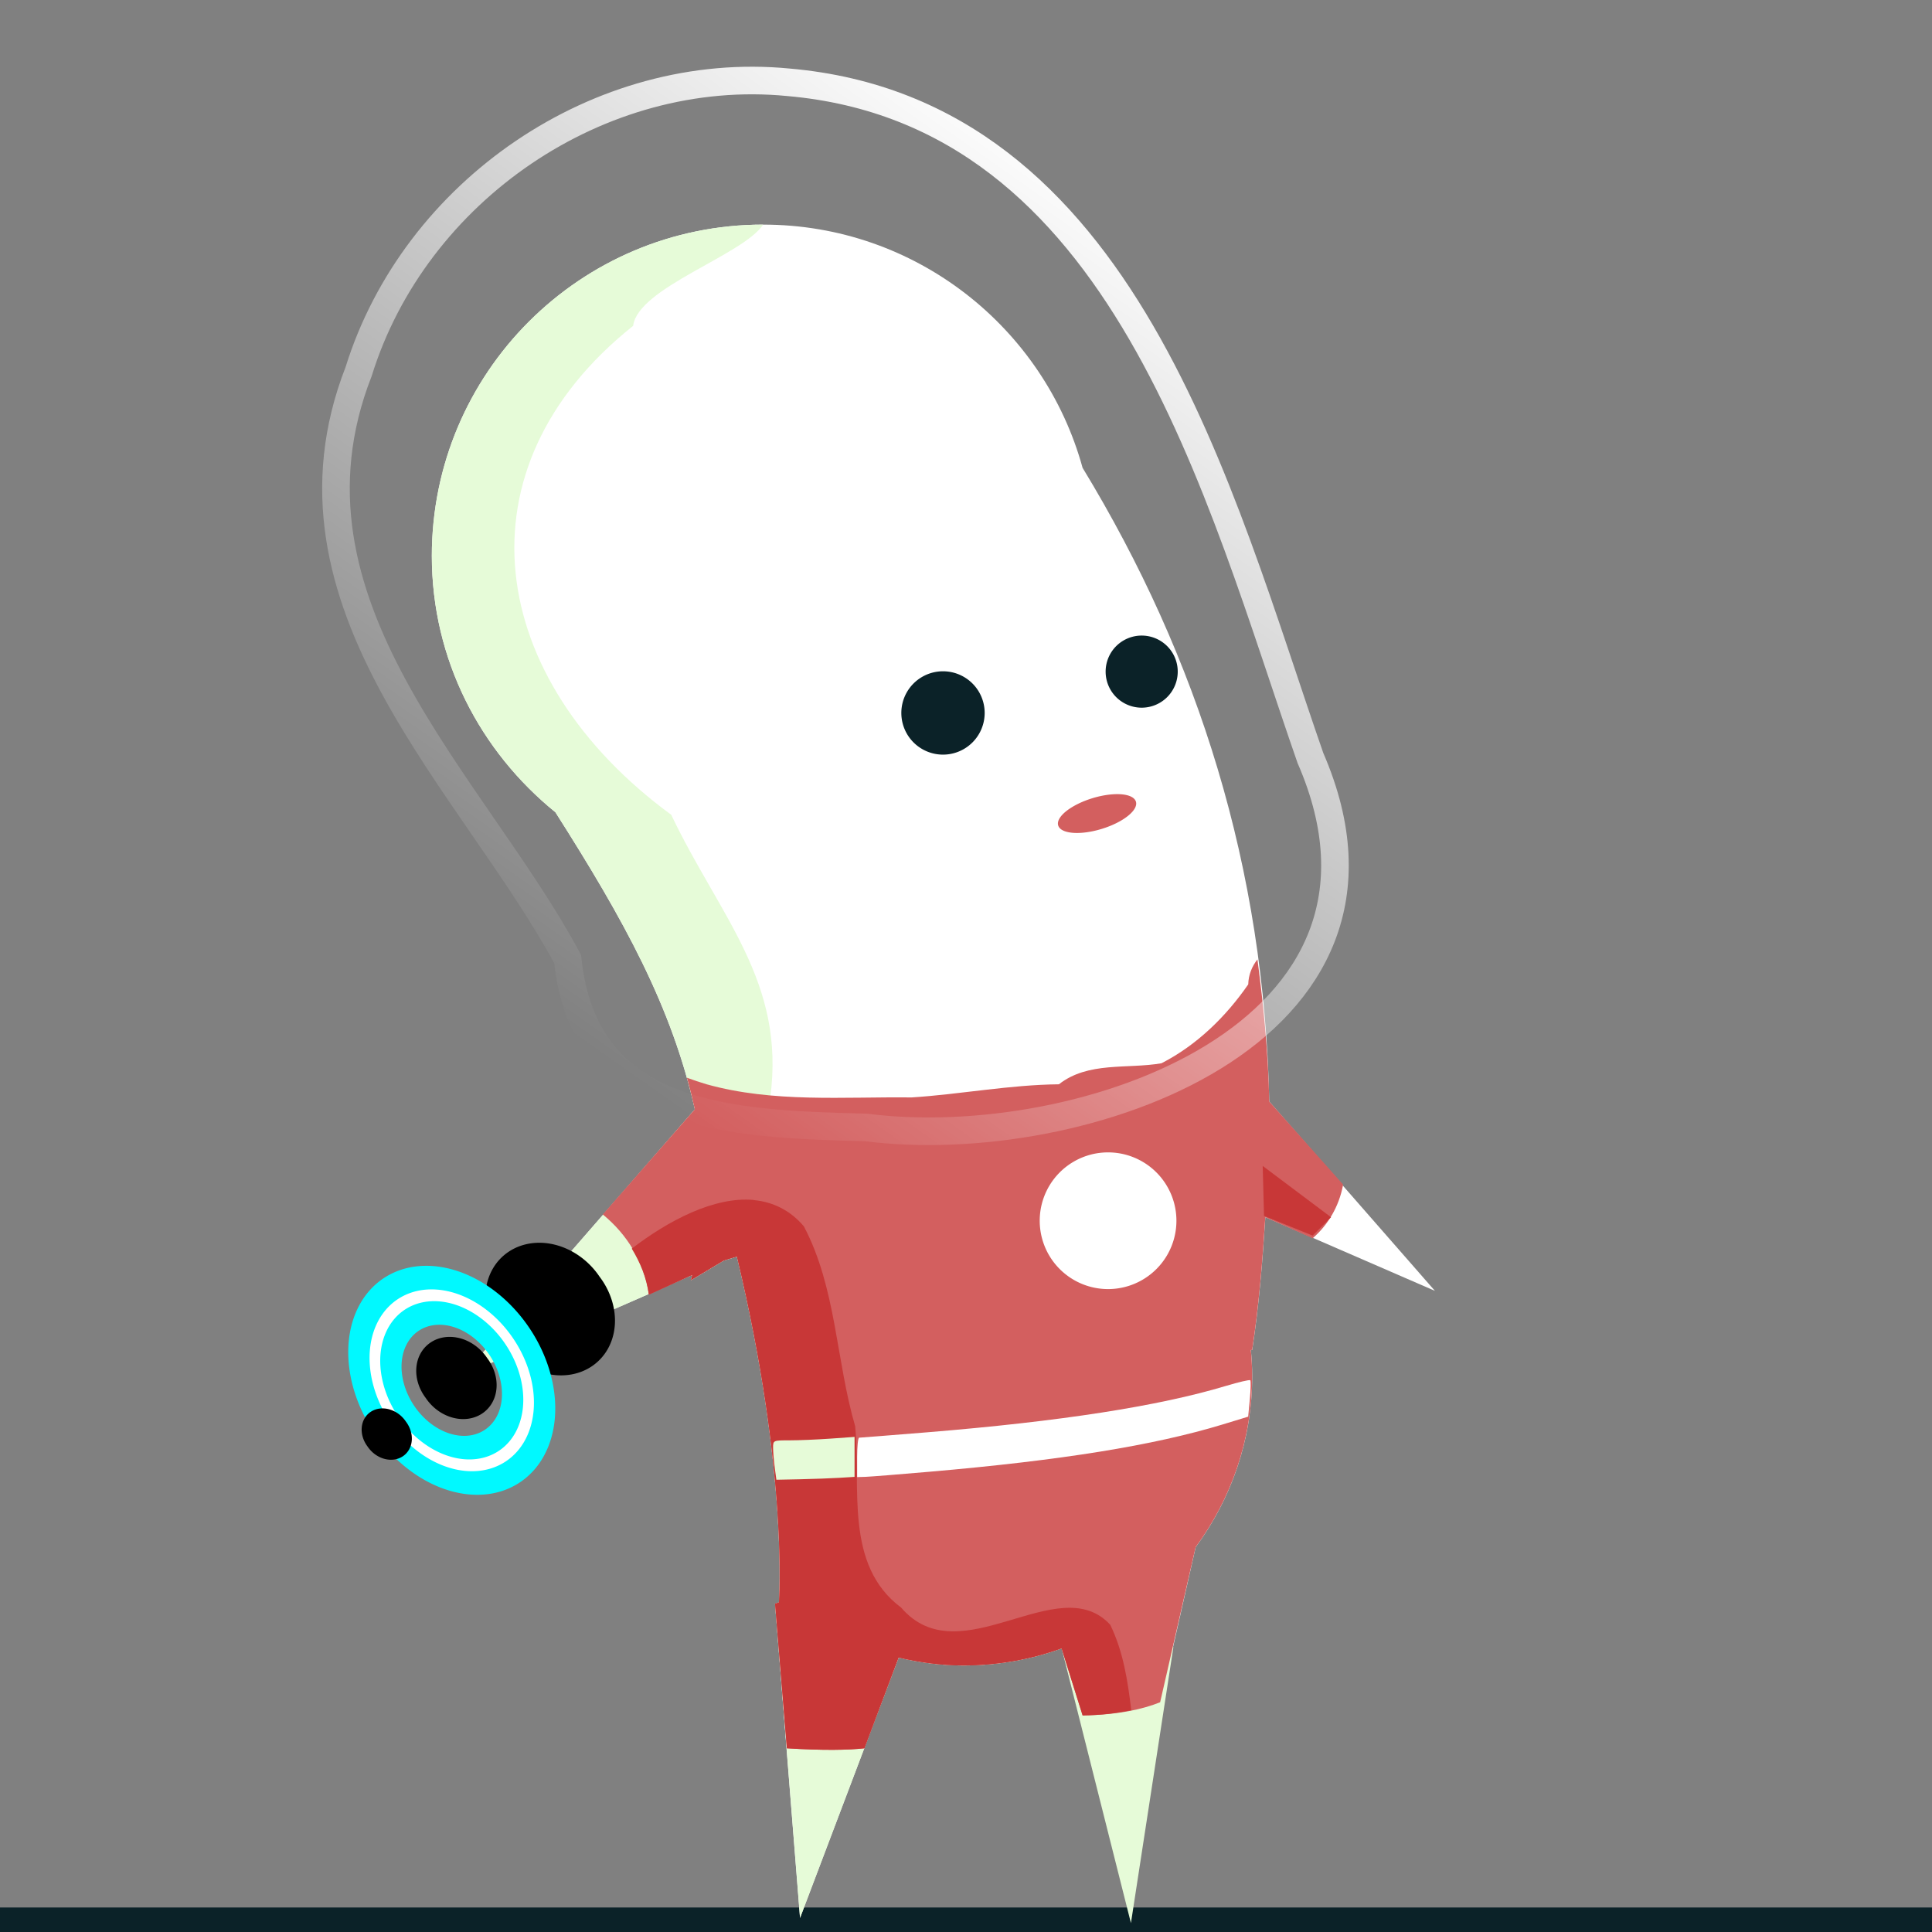 <?xml version="1.0" encoding="UTF-8" standalone="no"?>
<!-- Created with Inkscape (http://www.inkscape.org/) -->

<svg
   xmlns:dc="http://purl.org/dc/elements/1.1/"
   xmlns:cc="http://creativecommons.org/ns#"
   xmlns:rdf="http://www.w3.org/1999/02/22-rdf-syntax-ns#"
   xmlns:svg="http://www.w3.org/2000/svg"
   xmlns="http://www.w3.org/2000/svg"
   xmlns:xlink="http://www.w3.org/1999/xlink"
   xmlns:sodipodi="http://sodipodi.sourceforge.net/DTD/sodipodi-0.dtd"
   xmlns:inkscape="http://www.inkscape.org/namespaces/inkscape"
   width="35"
   height="35"
   id="svg2"
   version="1.1"
   inkscape:version="0.48.1 r9760"
   sodipodi:docname="poses.svg"
   inkscape:export-filename="tripper_8.png"
   inkscape:export-xdpi="90"
   inkscape:export-ydpi="90">
  <defs
     id="defs4">
    <linearGradient
       inkscape:collect="always"
       id="linearGradient4520">
      <stop
         style="stop-color:#ffffff;stop-opacity:1;"
         offset="0"
         id="stop4522" />
      <stop
         style="stop-color:#ffffff;stop-opacity:0;"
         offset="1"
         id="stop4524" />
    </linearGradient>
    <linearGradient
       inkscape:collect="always"
       id="linearGradient4203">
      <stop
         style="stop-color:#ffffff;stop-opacity:1;"
         offset="0"
         id="stop4205" />
      <stop
         style="stop-color:#ffffff;stop-opacity:0;"
         offset="1"
         id="stop4207" />
    </linearGradient>
    <linearGradient
       inkscape:collect="always"
       id="linearGradient3942">
      <stop
         style="stop-color:#ffffff;stop-opacity:1;"
         offset="0"
         id="stop3944" />
      <stop
         style="stop-color:#ffffff;stop-opacity:0;"
         offset="1"
         id="stop3946" />
    </linearGradient>
    <filter
       inkscape:collect="always"
       id="filter4320"
       x="-0.168"
       width="1.336"
       y="-0.168"
       height="1.336"
       color-interpolation-filters="sRGB">
      <feGaussianBlur
         inkscape:collect="always"
         stdDeviation="0.21"
         id="feGaussianBlur4322" />
    </filter>
    <linearGradient
       inkscape:collect="always"
       xlink:href="#linearGradient3942"
       id="linearGradient3090"
       gradientUnits="userSpaceOnUse"
       gradientTransform="matrix(0.762,0,0,0.762,-37.848,39.821)"
       x1="67.625"
       y1="38.5"
       x2="81.488"
       y2="58.169" />
    <linearGradient
       inkscape:collect="always"
       id="linearGradient3942-2">
      <stop
         style="stop-color:#ffffff;stop-opacity:1;"
         offset="0"
         id="stop3944-8" />
      <stop
         style="stop-color:#ffffff;stop-opacity:0;"
         offset="1"
         id="stop3946-5" />
    </linearGradient>
    <filter
       inkscape:collect="always"
       id="filter4320-9"
       x="-0.168"
       width="1.336"
       y="-0.168"
       height="1.336"
       color-interpolation-filters="sRGB">
      <feGaussianBlur
         inkscape:collect="always"
         stdDeviation="0.21"
         id="feGaussianBlur4322-7" />
    </filter>
    <linearGradient
       inkscape:collect="always"
       xlink:href="#linearGradient4203"
       id="linearGradient4209"
       x1="17.469"
       y1="1.312"
       x2="25.159"
       y2="11"
       gradientUnits="userSpaceOnUse" />
    <linearGradient
       inkscape:collect="always"
       xlink:href="#linearGradient3942-2"
       id="linearGradient4271"
       gradientUnits="userSpaceOnUse"
       gradientTransform="matrix(-0.762,0,0,0.762,72.794,-25.272)"
       x1="67.625"
       y1="38.5"
       x2="81.488"
       y2="58.169" />
    <filter
       inkscape:collect="always"
       id="filter4320-9-4"
       x="-0.168"
       width="1.336"
       y="-0.168"
       height="1.336"
       color-interpolation-filters="sRGB">
      <feGaussianBlur
         inkscape:collect="always"
         stdDeviation="0.21"
         id="feGaussianBlur4322-7-5" />
    </filter>
    <filter
       inkscape:collect="always"
       id="filter4320-0"
       x="-0.168"
       width="1.336"
       y="-0.168"
       height="1.336"
       color-interpolation-filters="sRGB">
      <feGaussianBlur
         inkscape:collect="always"
         stdDeviation="0.21"
         id="feGaussianBlur4322-0" />
    </filter>
    <linearGradient
       inkscape:collect="always"
       xlink:href="#linearGradient4520"
       id="linearGradient4526"
       x1="16.997"
       y1="3.179"
       x2="20.028"
       y2="18.072"
       gradientUnits="userSpaceOnUse"
       gradientTransform="matrix(1.201,0,0,1.2,-3.511,-3.358)" />
    <linearGradient
       inkscape:collect="always"
       id="linearGradient4520-5">
      <stop
         style="stop-color:#ffffff;stop-opacity:1;"
         offset="0"
         id="stop4522-3" />
      <stop
         style="stop-color:#ffffff;stop-opacity:0;"
         offset="1"
         id="stop4524-9" />
    </linearGradient>
    <filter
       inkscape:collect="always"
       id="filter4320-0-7"
       x="-0.168"
       width="1.336"
       y="-0.168"
       height="1.336"
       color-interpolation-filters="sRGB">
      <feGaussianBlur
         inkscape:collect="always"
         stdDeviation="0.21"
         id="feGaussianBlur4322-0-2" />
    </filter>
    <linearGradient
       inkscape:collect="always"
       xlink:href="#linearGradient4520-5"
       id="linearGradient3225"
       gradientUnits="userSpaceOnUse"
       gradientTransform="matrix(-1.201,0,0,1.2,39.287,-3.358)"
       x1="16.997"
       y1="3.179"
       x2="20.028"
       y2="18.072" />
    <filter
       inkscape:collect="always"
       id="filter4320-9-5"
       x="-0.168"
       width="1.336"
       y="-0.168"
       height="1.336"
       color-interpolation-filters="sRGB">
      <feGaussianBlur
         inkscape:collect="always"
         stdDeviation="0.21"
         id="feGaussianBlur4322-7-9" />
    </filter>
    <linearGradient
       inkscape:collect="always"
       xlink:href="#linearGradient4203-3"
       id="linearGradient4209-4"
       x1="17.469"
       y1="1.312"
       x2="25.159"
       y2="11"
       gradientUnits="userSpaceOnUse" />
    <linearGradient
       inkscape:collect="always"
       id="linearGradient4203-3">
      <stop
         style="stop-color:#ffffff;stop-opacity:1;"
         offset="0"
         id="stop4205-0" />
      <stop
         style="stop-color:#ffffff;stop-opacity:0;"
         offset="1"
         id="stop4207-2" />
    </linearGradient>
    <filter
       inkscape:collect="always"
       id="filter4320-0-7-4"
       x="-0.168"
       width="1.336"
       y="-0.168"
       height="1.336"
       color-interpolation-filters="sRGB">
      <feGaussianBlur
         inkscape:collect="always"
         stdDeviation="0.21"
         id="feGaussianBlur4322-0-2-0" />
    </filter>
    <linearGradient
       inkscape:collect="always"
       xlink:href="#linearGradient4520-5-2"
       id="linearGradient3225-6"
       gradientUnits="userSpaceOnUse"
       gradientTransform="matrix(-1.201,0,0,1.2,39.287,-3.358)"
       x1="16.997"
       y1="3.179"
       x2="20.028"
       y2="18.072" />
    <linearGradient
       inkscape:collect="always"
       id="linearGradient4520-5-2">
      <stop
         style="stop-color:#ffffff;stop-opacity:1;"
         offset="0"
         id="stop4522-3-2" />
      <stop
         style="stop-color:#ffffff;stop-opacity:0;"
         offset="1"
         id="stop4524-9-6" />
    </linearGradient>
    <linearGradient
       inkscape:collect="always"
       id="linearGradient4520-5-2-0">
      <stop
         style="stop-color:#ffffff;stop-opacity:1;"
         offset="0"
         id="stop4522-3-2-0" />
      <stop
         style="stop-color:#ffffff;stop-opacity:0;"
         offset="1"
         id="stop4524-9-6-8" />
    </linearGradient>
    <linearGradient
       inkscape:collect="always"
       xlink:href="#linearGradient4520-5-2-0"
       id="linearGradient3658"
       gradientUnits="userSpaceOnUse"
       gradientTransform="matrix(1.201,0,0,1.2,-3.14,-3.358)"
       x1="16.997"
       y1="3.179"
       x2="20.028"
       y2="18.072" />
  </defs>
  <sodipodi:namedview
     id="base"
     pagecolor="#ffffff"
     bordercolor="#666666"
     borderopacity="1.0"
     inkscape:pageopacity="0.0"
     inkscape:pageshadow="2"
     inkscape:zoom="15.999999"
     inkscape:cx="17.158611"
     inkscape:cy="18.703061"
     inkscape:document-units="px"
     inkscape:current-layer="layer6"
     showgrid="false"
     inkscape:showpageshadow="false"
     inkscape:window-width="1440"
     inkscape:window-height="833"
     inkscape:window-x="0"
     inkscape:window-y="0"
     inkscape:window-maximized="1"
     inkscape:snap-bbox="true"
     inkscape:bbox-nodes="true"
     inkscape:snap-global="false"
     showguides="true"
     inkscape:guide-bbox="true" />
  <g
     inkscape:label="bg"
     inkscape:groupmode="layer"
     id="layer1"
     transform="translate(0,-1017.362)"
     sodipodi:insensitive="true"
     style="display:inline">
    <rect
       style="fill:#808080;fill-opacity:1;stroke:none"
       id="rect6615"
       width="35"
       height="35"
       x="0"
       y="1017.362" />
    <rect
       y="1051.918"
       x="0"
       height="0.444"
       width="35"
       id="rect3326"
       style="fill:#0b2228;fill-opacity:1;stroke:none" />
  </g>
  <g
     inkscape:groupmode="layer"
     id="layer4"
     inkscape:label="1_S_(replace)"
     style="display:none"
     sodipodi:insensitive="true">
    <path
       style="fill:#ffffff;fill-opacity:1;stroke:none"
       d="m 17.5,4.062 c -3.314,0 -6,2.686 -6,6 0,0.062 -0.002,0.126 0,0.188 l -0.062,0 1.344,9.844 -5,5.281 5.406,-2.25 0.375,2.781 L 14.5,34.75 16.062,30 c 0.449,0.186 0.922,0.312 1.438,0.312 0.466,0 0.9,-0.097 1.312,-0.25 L 20.438,35 21.5,25.125 l 0.281,-2.062 5.531,2.312 -5.125,-5.406 1.188,-8.688 c 0.004,-0.02 -0.004,-0.042 0,-0.062 l 0.094,-0.656 c 0.005,-0.061 0.028,-0.126 0.031,-0.188 0.005,-0.102 0,-0.209 0,-0.312 0,-3.314 -2.686,-6 -6,-6 z"
       id="path3186"
       inkscape:connector-curvature="0" />
    <path
       style="fill:#edfce4;fill-opacity:1;stroke:none"
       d="m 17.25,4.062 c 1.89,0.45 3.354,2.169 3.938,4 0.747,2.126 0.45,4.419 0.438,6.625 -0.227,4.537 -1.088,8.979 -1.719,13.469 -0.245,0.777 -0.608,1.517 -1,2.219 L 20.438,35 21.5,25.125 l 0.281,-2.062 5.531,2.312 -5.125,-5.406 1.188,-8.688 c 0.004,-0.02 -0.004,-0.042 0,-0.062 l 0.094,-0.656 c 0.005,-0.061 0.028,-0.126 0.031,-0.188 0.005,-0.102 0,-0.209 0,-0.312 0,-3.314 -2.686,-6 -6,-6 -0.083,0 -0.168,-0.003 -0.25,0 z"
       id="path4221"
       inkscape:connector-curvature="0" />
    <path
       style="fill:#d35f5f;fill-opacity:1;stroke:none"
       d="m 12.688,19.438 0.094,0.656 -2.062,2.188 0.875,1.5 1.594,-0.656 0.375,2.781 0.625,5.906 1.281,0 L 16.062,30 c 0.449,0.186 0.922,0.312 1.438,0.312 0.466,0 0.9,-0.097 1.312,-0.25 l 0.562,1.75 1.406,0 0.719,-6.688 0.281,-2.062 1.531,0.625 0.906,-1.594 -2.031,-2.125 0.062,-0.5 C 20.896,19.649 19.269,19.75 17.5,19.75 c -1.8,0 -3.445,-0.126 -4.812,-0.312 z"
       id="path3218"
       inkscape:connector-curvature="0" />
    <path
       transform="matrix(0.549,0,0,0.549,-19.145,-13.553)"
       d="m 72.5,48.375 a 1.375,1.375 0 1 1 -2.75,0 1.375,1.375 0 1 1 2.75,0 z"
       sodipodi:ry="1.375"
       sodipodi:rx="1.375"
       sodipodi:cy="48.375"
       sodipodi:cx="71.125"
       id="path8761-1"
       style="fill:#0b2228;fill-opacity:1;stroke:none;display:inline"
       sodipodi:type="arc" />
    <path
       sodipodi:type="arc"
       style="fill:#d35f5f;fill-opacity:1;stroke:none;display:inline"
       id="path8782-8"
       sodipodi:cx="71.125"
       sodipodi:cy="48.375"
       sodipodi:rx="1.375"
       sodipodi:ry="1.375"
       d="m 72.5,48.375 a 1.375,1.375 0 1 1 -2.75,0 1.375,1.375 0 1 1 2.75,0 z"
       transform="matrix(0.535,-0.008,0.003,0.211,-20.731,5.146)" />
    <path
       sodipodi:type="arc"
       style="fill:#0b2228;fill-opacity:1;stroke:none;display:inline"
       id="path4041"
       sodipodi:cx="71.125"
       sodipodi:cy="48.375"
       sodipodi:rx="1.375"
       sodipodi:ry="1.375"
       d="m 72.5,48.375 a 1.375,1.375 0 1 1 -2.75,0 1.375,1.375 0 1 1 2.75,0 z"
       transform="matrix(0.549,0,0,0.549,-24.129,-13.553)" />
    <path
       sodipodi:type="arc"
       style="fill:#ffffff;fill-opacity:1;stroke:none;display:inline"
       id="path4212-9"
       sodipodi:cx="75.625"
       sodipodi:cy="62.875"
       sodipodi:rx="1.625"
       sodipodi:ry="1.625"
       d="m 77.25,62.875 a 1.625,1.625 0 1 1 -3.25,0 1.625,1.625 0 1 1 3.25,0 z"
       transform="matrix(0.762,0,0,0.762,-40.136,-25.747)" />
    <path
       style="fill:#c83737;fill-opacity:1;stroke:none"
       d="m 11.625,23.812 -0.437,-0.766 1.901,-1.098 0.099,1.207 z"
       id="path4076"
       inkscape:connector-curvature="0"
       sodipodi:nodetypes="ccccc" />
    <path
       sodipodi:nodetypes="ccccc"
       inkscape:connector-curvature="0"
       id="path4078"
       d="m 23.314,23.68 0.437,-0.766 -1.901,-1.098 -0.099,1.207 z"
       style="fill:#c83737;fill-opacity:1;stroke:none" />
    <path
       style="fill:#c83737;fill-opacity:1;stroke:none"
       d="m 15.842,29.157 c -0.155,-0.005 -0.4,0.499 -0.514,0.62 -0.195,0.244 -0.164,0.554 -0.312,0.822 -0.117,0.289 -0.067,0.641 -0.099,0.95 -0.003,0.068 0.007,0.174 -0.026,0.247 L 15.469,31.812 16.062,30 c 0.449,0.186 0.922,0.312 1.438,0.312 0.466,0 0.9,-0.097 1.312,-0.25 l 0.562,1.75 0.531,0 c -0.047,-0.189 0.062,-0.374 0.061,-0.572 -0.112,-0.277 -0.225,-0.659 -0.263,-0.954 0.001,-0.272 -0.45,-0.983 -0.706,-1.067 -0.454,-0.152 -0.907,0.13 -1.344,0.219 -0.463,0.118 -0.932,-0.033 -1.375,-0.156 -0.132,-0.069 -0.282,-0.12 -0.438,-0.125 z"
       id="path4080"
       inkscape:connector-curvature="0"
       sodipodi:nodetypes="cccccccsccccccccc" />
    <path
       style="fill:#ffffff;fill-opacity:1;stroke:none"
       d="m 15.682,26.445 c -0.975,-0.038 -2.09,-0.123 -2.111,-0.16 -0.004,-0.007 -0.017,-0.18 -0.03,-0.384 l -0.023,-0.371 0.48,0.034 c 2.486,0.178 4.427,0.178 6.927,-3.8e-5 l 0.478,-0.034 -0.019,0.271 c -0.035,0.493 -0.031,0.484 -0.195,0.517 -0.565,0.114 -3.89,0.191 -5.508,0.128 z"
       id="path4097"
       inkscape:connector-curvature="0" />
    <g
       style="display:inline"
       transform="matrix(-0.705,0.019,-0.14,0.623,81.967,-18.418)"
       id="g3175-9">
      <path
         sodipodi:type="arc"
         style="fill:#000000;fill-opacity:1;stroke:none"
         id="path3177-20"
         sodipodi:cx="91.879684"
         sodipodi:cy="65.484352"
         sodipodi:rx="0.83968931"
         sodipodi:ry="1.1048543"
         d="m 92.719,65.484 a 0.84,1.105 0 1 1 -1.679,0 0.84,1.105 0 1 1 1.679,0 z"
         transform="matrix(1.382,1.013,-1.009,1.389,28.947,-118.721)" />
      <path
         transform="matrix(0.857,0.628,-0.626,0.861,54.286,-46.952)"
         d="m 92.719,65.484 a 0.84,1.105 0 1 1 -1.679,0 0.84,1.105 0 1 1 1.679,0 z"
         sodipodi:ry="1.1048543"
         sodipodi:rx="0.83968931"
         sodipodi:cy="65.484352"
         sodipodi:cx="91.879684"
         id="path3179-9"
         style="fill:#000000;fill-opacity:1;stroke:none"
         sodipodi:type="arc" />
      <g
         id="g3181-6"
         transform="matrix(0.375,0.24,-0.359,0.562,92.532,24.943)">
        <path
           transform="matrix(2.532,0,0,2.532,-76.25,-122.302)"
           d="m 51.5,69.5 a 1.5,1.5 0 1 1 -3,0 1.5,1.5 0 1 1 3,0 z"
           sodipodi:ry="1.5"
           sodipodi:rx="1.5"
           sodipodi:cy="69.5"
           sodipodi:cx="50"
           id="path3183-75"
           style="fill:none;stroke:#00f9ff;stroke-width:1.097;stroke-miterlimit:4;stroke-opacity:1;stroke-dasharray:none;filter:url(#filter4320-9)"
           sodipodi:type="arc" />
        <path
           sodipodi:type="arc"
           style="fill:none;stroke:#ffffff;stroke-width:0.219;stroke-miterlimit:4;stroke-opacity:1;stroke-dasharray:none"
           id="path3185-2"
           sodipodi:cx="50"
           sodipodi:cy="69.5"
           sodipodi:rx="1.5"
           sodipodi:ry="1.5"
           d="m 51.5,69.5 a 1.5,1.5 0 1 1 -3,0 1.5,1.5 0 1 1 3,0 z"
           transform="matrix(2.532,0,0,2.532,-76.25,-122.302)" />
      </g>
      <path
         sodipodi:type="arc"
         style="fill:#000000;fill-opacity:1;stroke:none"
         id="path3187-8"
         sodipodi:cx="91.879684"
         sodipodi:cy="65.484352"
         sodipodi:rx="0.83968931"
         sodipodi:ry="1.1048543"
         d="m 92.719,65.484 a 0.84,1.105 0 1 1 -1.679,0 0.84,1.105 0 1 1 1.679,0 z"
         transform="matrix(0.535,0.392,-0.391,0.538,70.094,-2.632)" />
    </g>
    <path
       style="fill:none;stroke:url(#linearGradient4209);stroke-width:0.5;stroke-miterlimit:4;stroke-opacity:1;stroke-dasharray:none"
       d="m 17.531,1.5 c -4.069,0 -7.375,3.282 -7.375,7.344 0,0.076 -0.002,0.175 0,0.25 l -0.062,0 1.344,10 c 0.006,0.014 0.025,0.017 0.031,0.031 0.232,0.513 0.622,0.905 1.156,1.094 0.021,0.002 0.041,0.029 0.062,0.031 1.464,0.154 3.064,0.25 4.844,0.25 1.72,0 3.286,-0.11 4.719,-0.25 0.621,-0.201 1.1,-0.667 1.312,-1.281 l 1.188,-8.625 c 0.005,-0.025 -0.005,-0.038 0,-0.062 l 0.125,-0.812 C 24.881,9.394 24.902,9.326 24.906,9.25 c 0.006,-0.125 0,-0.28 0,-0.406 0,-4.062 -3.306,-7.344 -7.375,-7.344 z"
       id="path4147"
       inkscape:connector-curvature="0" />
  </g>
  <g
     inkscape:groupmode="layer"
     id="layer2"
     inkscape:label="2_SW_(replace)"
     transform="translate(0,-65)"
     style="display:none"
     sodipodi:insensitive="true">
    <path
       inkscape:connector-curvature="0"
       style="fill:#ffffff;fill-opacity:1;stroke:none"
       d="m 21.121,69.163 c -2.762,0 -5.089,1.866 -5.787,4.406 -2.105,3.46 -3.295,7.261 -3.382,11.48 l -3.001,3.43 3.072,-1.334 c 0.05,0.787 0.114,1.591 0.238,2.405 l 0.024,0 c -0.015,0.161 -0.024,0.312 -0.024,0.476 0,1.16 0.386,2.228 1.024,3.096 l 1.262,5.573 1.167,-3.739 c 0.558,0.202 1.158,0.31 1.786,0.31 0.406,0 0.787,-0.055 1.167,-0.143 l 1.786,4.716 0.453,-5.692 -0.071,-0.024 c 0,0 -0.176,-2.357 0.762,-6.264 l 0.238,0.071 0.595,0.357 c -0.011,-0.031 -0.012,-0.064 -0.024,-0.095 l 4.144,1.81 -4.192,-4.811 c 0.416,-1.861 1.274,-3.418 2.525,-5.383 1.357,-1.1 2.239,-2.761 2.239,-4.644 0,-3.315 -2.687,-6.002 -6.002,-6.002 z"
       id="path8728" />
    <path
       style="fill:#e6fbd8;fill-opacity:1;stroke:none"
       d="m 21.121,69.163 c 0.367,0.556 2.27,1.142 2.355,1.834 3.251,2.591 2.656,6.403 -0.69,8.858 -0.879,1.845 -2.074,3.022 -1.794,5.122 -0.021,2.346 -0.302,4.911 -1.658,7.026 -0.854,1.464 -2.577,2.056 -4.073,2.62 -0.519,0.13 -1.045,0.218 -1.572,0.31 l 0.769,5 1.255,-4.977 c 0.558,0.202 1.158,0.31 1.786,0.31 0.406,0 0.787,-0.055 1.167,-0.143 l 1.786,4.716 0.453,-5.692 -0.071,-0.024 c 0,0 -0.176,-2.357 0.762,-6.264 l 0.238,0.071 0.595,0.357 c -0.011,-0.031 -0.012,-0.064 -0.024,-0.095 l 4.144,1.81 -4.192,-4.811 c 0.416,-1.861 1.274,-3.418 2.525,-5.383 1.357,-1.1 2.239,-2.761 2.239,-4.644 0,-3.315 -2.687,-6.002 -6.002,-6.002 z"
       id="path8771"
       inkscape:connector-curvature="0"
       sodipodi:nodetypes="cccccccccscccccccccccscc" />
    <path
       inkscape:connector-curvature="0"
       style="fill:#d35f5f;fill-opacity:1;stroke:none"
       d="m 12.166,82.476 c -0.111,0.839 -0.196,1.698 -0.214,2.572 l -1.334,1.5 c 0.001,0.007 -0.001,0.017 0,0.024 0.072,0.376 0.268,0.712 0.548,0.953 l 0.857,-0.381 c 0.05,0.787 0.114,1.591 0.238,2.405 l 0.024,0 c -0.015,0.161 -0.024,0.312 -0.024,0.476 0,1.16 0.386,2.228 1.024,3.096 l 0.643,2.81 c 0.308,0.123 0.751,0.229 1.405,0.238 L 15.715,94.956 c 0.558,0.202 1.158,0.31 1.786,0.31 0.406,0 0.787,-0.055 1.167,-0.143 l 0.619,1.643 c 0.286,0.032 0.738,0.042 1.405,0 l 0.214,-2.62 -0.071,-0.024 c 0,0 -0.176,-2.357 0.762,-6.264 l 0.238,0.071 0.595,0.357 c -0.011,-0.031 -0.012,-0.064 -0.024,-0.095 l 0.786,0.357 c 0.079,-0.587 0.392,-1.091 0.834,-1.453 l -1.667,-1.905 c 0.043,-0.193 0.09,-0.384 0.143,-0.572 -0.119,0.043 -0.237,0.084 -0.357,0.119 -1.208,0.337 -2.476,0.224 -3.715,0.238 -0.888,-0.057 -1.774,-0.229 -2.667,-0.238 -0.531,-0.417 -1.238,-0.273 -1.858,-0.381 -0.638,-0.326 -1.167,-0.843 -1.572,-1.429 -0.005,-0.178 -0.069,-0.328 -0.167,-0.453 z"
       id="path3089" />
    <path
       sodipodi:type="arc"
       style="fill:#0b2228;fill-opacity:1;stroke:none"
       id="path8759"
       sodipodi:cx="71.125"
       sodipodi:cy="48.375"
       sodipodi:rx="1.375"
       sodipodi:ry="1.375"
       d="m 72.5,48.375 a 1.375,1.375 0 1 1 -2.75,0 1.375,1.375 0 1 1 2.75,0 z"
       transform="matrix(0.475,0,0,0.475,-19.521,54.283)" />
    <path
       transform="matrix(0.549,0,0,0.549,-21.185,51.452)"
       d="m 72.5,48.375 a 1.375,1.375 0 1 1 -2.75,0 1.375,1.375 0 1 1 2.75,0 z"
       sodipodi:ry="1.375"
       sodipodi:rx="1.375"
       sodipodi:cy="48.375"
       sodipodi:cx="71.125"
       id="path8761"
       style="fill:#0b2228;fill-opacity:1;stroke:none"
       sodipodi:type="arc" />
    <path
       sodipodi:type="arc"
       style="fill:#d35f5f;fill-opacity:1;stroke:none"
       id="path8782"
       sodipodi:cx="71.125"
       sodipodi:cy="48.375"
       sodipodi:rx="1.375"
       sodipodi:ry="1.375"
       d="m 72.5,48.375 a 1.375,1.375 0 1 1 -2.75,0 1.375,1.375 0 1 1 2.75,0 z"
       transform="matrix(0.512,0.157,-0.062,0.202,-18.345,58.894)" />
    <path
       inkscape:connector-curvature="0"
       style="fill:#c83737;fill-opacity:1;stroke:none"
       d="m 21.288,86.835 c -0.335,0.032 -0.654,0.178 -0.905,0.476 -0.588,1.114 -0.581,2.426 -0.929,3.62 -0.108,1.115 0.202,2.514 -0.834,3.287 -1.067,1.242 -2.845,-0.71 -3.787,0.31 -0.236,0.486 -0.317,1.013 -0.381,1.548 0.243,0.049 0.525,0.09 0.881,0.095 l 0.381,-1.215 c 0.558,0.202 1.158,0.31 1.786,0.31 0.406,0 0.787,-0.055 1.167,-0.143 l 0.619,1.643 c 0.286,0.032 0.738,0.042 1.405,0 l 0.214,-2.62 -0.071,-0.024 c 0,0 -0.176,-2.357 0.762,-6.264 l 0.238,0.071 0.595,0.357 c -0.011,-0.031 -0.012,-0.064 -0.024,-0.095 l 0.786,0.357 c 0.041,-0.305 0.157,-0.582 0.31,-0.834 -0.656,-0.503 -1.494,-0.95 -2.215,-0.881 z"
       id="path3140" />
    <path
       style="fill:#c83737;fill-opacity:1;stroke:none"
       d="m 12.047,87.121 -0.881,0.357 -0.333,-0.333 1.238,-0.929 z"
       id="path3143"
       inkscape:connector-curvature="0" />
    <path
       style="fill:#ffffff;fill-opacity:1;stroke:none"
       d="m 18.108,91.755 c -2.39,-0.206 -4.066,-0.477 -5.316,-0.858 l -0.458,-0.14 -0.03,-0.319 c -0.016,-0.175 -0.02,-0.329 -0.007,-0.341 0.012,-0.012 0.21,0.034 0.44,0.103 1.217,0.367 3.003,0.644 5.418,0.841 0.655,0.053 1.207,0.097 1.227,0.097 0.02,0 0.036,0.161 0.036,0.357 l 0,0.357 -0.155,-0.005 c -0.085,-0.003 -0.605,-0.044 -1.155,-0.092 z"
       id="path3150"
       inkscape:connector-curvature="0" />
    <path
       style="fill:#e6fbd8;fill-opacity:1;stroke:none"
       d="m 19.739,91.865 -0.274,-0.017 0,-0.362 0,-0.362 0.436,0.031 c 0.24,0.017 0.572,0.031 0.738,0.031 0.301,0 0.302,6.51e-4 0.302,0.136 0,0.075 -0.014,0.236 -0.03,0.357 l -0.03,0.221 -0.434,-0.009 c -0.239,-0.005 -0.557,-0.017 -0.708,-0.026 z"
       id="path3152"
       inkscape:connector-curvature="0" />
    <path
       style="fill:none;stroke:url(#linearGradient3090);stroke-width:0.5;stroke-miterlimit:4;stroke-opacity:1;stroke-dasharray:none"
       d="m 20.661,66.585 c -6.091,0.533 -7.791,7.467 -9.455,12.242 -2.178,5.009 4.159,7.188 8.05,6.692 2.47,-0.064 5.106,-0.15 5.406,-3.049 1.713,-3.193 5.434,-6.433 3.787,-10.646 -1.016,-3.273 -4.362,-5.575 -7.788,-5.24 z"
       id="path3930"
       inkscape:connector-curvature="0" />
    <path
       sodipodi:type="arc"
       style="fill:#ffffff;fill-opacity:1;stroke:none"
       id="path4212"
       sodipodi:cx="75.625"
       sodipodi:cy="62.875"
       sodipodi:rx="1.625"
       sodipodi:ry="1.625"
       d="m 77.25,62.875 a 1.625,1.625 0 1 1 -3.25,0 1.625,1.625 0 1 1 3.25,0 z"
       transform="matrix(0.762,0,0,0.762,-42.754,39.297)" />
    <g
       id="g4347"
       transform="matrix(0.762,0,0,0.762,-22.421,39.821)">
      <path
         transform="matrix(1.382,1.013,-1.009,1.389,28.947,-118.721)"
         d="m 92.719,65.484 a 0.84,1.105 0 1 1 -1.679,0 0.84,1.105 0 1 1 1.679,0 z"
         sodipodi:ry="1.1048543"
         sodipodi:rx="0.83968931"
         sodipodi:cy="65.484352"
         sodipodi:cx="91.879684"
         id="path4335"
         style="fill:#000000;fill-opacity:1;stroke:none"
         sodipodi:type="arc" />
      <path
         sodipodi:type="arc"
         style="fill:#000000;fill-opacity:1;stroke:none"
         id="path4337"
         sodipodi:cx="91.879684"
         sodipodi:cy="65.484352"
         sodipodi:rx="0.83968931"
         sodipodi:ry="1.1048543"
         d="m 92.719,65.484 a 0.84,1.105 0 1 1 -1.679,0 0.84,1.105 0 1 1 1.679,0 z"
         transform="matrix(0.857,0.628,-0.626,0.861,54.286,-46.952)" />
      <g
         transform="matrix(0.375,0.24,-0.359,0.562,92.532,24.943)"
         id="g4329">
        <path
           sodipodi:type="arc"
           style="fill:none;stroke:#00f9ff;stroke-width:0.951;stroke-miterlimit:4;stroke-opacity:1;stroke-dasharray:none;filter:url(#filter4320)"
           id="path4258"
           sodipodi:cx="50"
           sodipodi:cy="69.5"
           sodipodi:rx="1.5"
           sodipodi:ry="1.5"
           d="m 51.5,69.5 a 1.5,1.5 0 1 1 -3,0 1.5,1.5 0 1 1 3,0 z"
           transform="matrix(2.532,0,0,2.532,-76.25,-122.302)" />
        <path
           transform="matrix(2.532,0,0,2.532,-76.25,-122.302)"
           d="m 51.5,69.5 a 1.5,1.5 0 1 1 -3,0 1.5,1.5 0 1 1 3,0 z"
           sodipodi:ry="1.5"
           sodipodi:rx="1.5"
           sodipodi:cy="69.5"
           sodipodi:cx="50"
           id="path4256"
           style="fill:none;stroke:#ffffff;stroke-width:0.19;stroke-miterlimit:4;stroke-opacity:1;stroke-dasharray:none"
           sodipodi:type="arc" />
      </g>
      <path
         transform="matrix(0.535,0.392,-0.391,0.538,70.094,-2.632)"
         d="m 92.719,65.484 a 0.84,1.105 0 1 1 -1.679,0 0.84,1.105 0 1 1 1.679,0 z"
         sodipodi:ry="1.1048543"
         sodipodi:rx="0.83968931"
         sodipodi:cy="65.484352"
         sodipodi:cx="91.879684"
         id="path4345"
         style="fill:#000000;fill-opacity:1;stroke:none"
         sodipodi:type="arc" />
    </g>
    <g
       transform="matrix(-0.63,-0.023,-0.023,0.63,67.638,48.72)"
       id="g3175">
      <path
         sodipodi:type="arc"
         style="fill:#000000;fill-opacity:1;stroke:none"
         id="path3177"
         sodipodi:cx="91.879684"
         sodipodi:cy="65.484352"
         sodipodi:rx="0.83968931"
         sodipodi:ry="1.1048543"
         d="m 92.719,65.484 a 0.84,1.105 0 1 1 -1.679,0 0.84,1.105 0 1 1 1.679,0 z"
         transform="matrix(1.382,1.013,-1.009,1.389,28.947,-118.721)" />
      <path
         transform="matrix(0.857,0.628,-0.626,0.861,54.286,-46.952)"
         d="m 92.719,65.484 a 0.84,1.105 0 1 1 -1.679,0 0.84,1.105 0 1 1 1.679,0 z"
         sodipodi:ry="1.1048543"
         sodipodi:rx="0.83968931"
         sodipodi:cy="65.484352"
         sodipodi:cx="91.879684"
         id="path3179"
         style="fill:#000000;fill-opacity:1;stroke:none"
         sodipodi:type="arc" />
      <g
         id="g3181"
         transform="matrix(0.375,0.24,-0.359,0.562,92.532,24.943)">
        <path
           transform="matrix(2.532,0,0,2.532,-76.25,-122.302)"
           d="m 51.5,69.5 a 1.5,1.5 0 1 1 -3,0 1.5,1.5 0 1 1 3,0 z"
           sodipodi:ry="1.5"
           sodipodi:rx="1.5"
           sodipodi:cy="69.5"
           sodipodi:cx="50"
           id="path3183"
           style="fill:none;stroke:#00f9ff;stroke-width:1.149;stroke-miterlimit:4;stroke-opacity:1;stroke-dasharray:none;filter:url(#filter4320)"
           sodipodi:type="arc" />
        <path
           sodipodi:type="arc"
           style="fill:none;stroke:#ffffff;stroke-width:0.23;stroke-miterlimit:4;stroke-opacity:1;stroke-dasharray:none"
           id="path3185"
           sodipodi:cx="50"
           sodipodi:cy="69.5"
           sodipodi:rx="1.5"
           sodipodi:ry="1.5"
           d="m 51.5,69.5 a 1.5,1.5 0 1 1 -3,0 1.5,1.5 0 1 1 3,0 z"
           transform="matrix(2.532,0,0,2.532,-76.25,-122.302)" />
      </g>
      <path
         sodipodi:type="arc"
         style="fill:#000000;fill-opacity:1;stroke:none"
         id="path3187"
         sodipodi:cx="91.879684"
         sodipodi:cy="65.484352"
         sodipodi:rx="0.83968931"
         sodipodi:ry="1.1048543"
         d="m 92.719,65.484 a 0.84,1.105 0 1 1 -1.679,0 0.84,1.105 0 1 1 1.679,0 z"
         transform="matrix(0.535,0.392,-0.391,0.538,70.094,-2.632)" />
    </g>
  </g>
  <g
     inkscape:groupmode="layer"
     id="layer5"
     inkscape:label="3_W_(replace)"
     style="display:none"
     sodipodi:insensitive="true">
    <path
       style="fill:#ffffff;fill-opacity:1;stroke:none"
       d="m 13.188,19.25 c 0,0 -2.062,2.625 -4.063,3.625 0,0 3.438,0.562 5.5,-2.438 z"
       id="path4459"
       inkscape:connector-curvature="0"
       sodipodi:nodetypes="cccc" />
    <path
       style="fill:#ffffff;fill-opacity:1;stroke:none;display:inline"
       d="m 21.125,4.188 c -2.397,0 -4.445,1.406 -5.406,3.438 -0.04,0.084 -0.089,0.164 -0.125,0.25 -3.127,5.313 -2.796,11.84 -2.781,12.094 l -0.031,0.125 0.406,3.031 0.375,2.781 0.188,0.312 -0.125,-0.094 2.188,8.781 0.719,-4.75 c 0.309,0.086 0.683,0.156 0.969,0.156 0.063,0 0.145,-0.023 0.219,-0.031 l 1.844,4.594 1.875,-9.562 -0.031,0 L 21.5,25.125 21.781,23.062 22.188,19.969 c 0.289,-1.846 1.166,-3.517 2.25,-5.125 1.774,-0.894 2.302,-2.522 2.469,-3.344 0.027,-0.035 0.067,-0.059 0.094,-0.094 0.004,-0.02 -0.004,-0.042 0,-0.062 l 0.094,-0.656 c 0.005,-0.061 0.028,-0.126 0.031,-0.188 0.005,-0.102 0,-0.209 0,-0.312 0,-3.314 -2.686,-6 -6,-6 z"
       id="path4326"
       inkscape:connector-curvature="0"
       sodipodi:nodetypes="sccccccccccscccccccccccccss" />
    <path
       style="fill:#e6fbd8;fill-opacity:1;stroke:none;display:inline"
       d="M 22.344,4.312 C 24.032,5.648 25.982,8.617 22.75,14.5 17.875,23.375 18.438,29.188 18.438,29.188 l -3.781,1.062 1.156,4.656 1.094,-4.625 c 0.309,0.086 0.308,0.031 0.594,0.031 0.063,0 0.145,-0.023 0.219,-0.031 l 1.844,4.594 1.875,-9.562 -0.031,0 L 21.5,25.125 21.781,23.062 22.188,19.969 c 0.289,-1.846 1.166,-3.517 2.25,-5.125 1.774,-0.894 2.302,-2.522 2.469,-3.344 0.027,-0.035 0.067,-0.059 0.094,-0.094 0.004,-0.02 -0.004,-0.042 0,-0.062 l 0.094,-0.656 c 0.005,-0.061 0.028,-0.126 0.031,-0.188 0.005,-0.102 0,-0.209 0,-0.312 0,-2.899 -2.047,-5.316 -4.781,-5.875 z"
       id="path4425"
       inkscape:connector-curvature="0"
       sodipodi:nodetypes="csccccscccccccccccccsc" />
    <path
       sodipodi:type="arc"
       style="fill:#0b2228;fill-opacity:1;stroke:none;display:inline"
       id="path8759-7"
       sodipodi:cx="71.125"
       sodipodi:cy="48.375"
       sodipodi:rx="1.375"
       sodipodi:ry="1.375"
       d="m 72.5,48.375 a 1.375,1.375 0 1 1 -2.75,0 1.375,1.375 0 1 1 2.75,0 z"
       transform="matrix(0.373,0,0,0.373,-12.981,-5.472)" />
    <path
       transform="matrix(0.492,0,0,0.492,-19.472,-10.972)"
       d="m 72.5,48.375 a 1.375,1.375 0 1 1 -2.75,0 1.375,1.375 0 1 1 2.75,0 z"
       sodipodi:ry="1.375"
       sodipodi:rx="1.375"
       sodipodi:cy="48.375"
       sodipodi:cx="71.125"
       id="path8761-7"
       style="fill:#0b2228;fill-opacity:1;stroke:none;display:inline"
       sodipodi:type="arc" />
    <path
       sodipodi:type="arc"
       style="fill:#d35f5f;fill-opacity:1;stroke:none;display:inline"
       id="path8782-6"
       sodipodi:cx="71.125"
       sodipodi:cy="48.375"
       sodipodi:rx="1.375"
       sodipodi:ry="1.375"
       d="m 72.5,48.375 a 1.375,1.375 0 1 1 -2.75,0 1.375,1.375 0 1 1 2.75,0 z"
       transform="matrix(0.347,0.067,-0.041,0.207,-9.129,0.024)" />
    <path
       style="fill:#c83737;fill-opacity:1;stroke:none"
       d="m 13.188,19.25 c 0,0 -0.642,0.779 -1.531,1.656 l 0.812,1.562 c 0.754,-0.369 1.522,-1.109 2.156,-2.031 z"
       id="path4461"
       inkscape:connector-curvature="0"
       sodipodi:nodetypes="ccccc" />
    <path
       style="fill:#d35f5f;fill-opacity:1;stroke:none;display:inline"
       d="m 12.812,19.125 c 0.002,0.364 -0.003,0.801 0,0.844 l -0.031,0.125 0.406,3.031 0.375,2.781 0.188,0.312 -0.125,-0.094 1.438,5.75 c 0.397,0.103 0.889,0.161 1.438,0.219 l 0.438,-1.812 c 0.309,0.086 0.277,0.031 0.562,0.031 0.063,0 0.145,-0.023 0.219,-0.031 L 18.5,32.219 c 0.485,-0.005 1.023,-0.055 1.594,-0.094 l 1.344,-6.812 -0.031,0 L 21.5,25.125 21.781,23.062 22.188,19.969 c 0.033,-0.21 0.077,-0.419 0.125,-0.625 -1.332,0.252 -2.722,0.406 -4.188,0.406 -1.876,0 -3.67,-0.221 -5.312,-0.625 z"
       id="path4409"
       inkscape:connector-curvature="0" />
    <path
       sodipodi:type="arc"
       style="fill:#ffffff;fill-opacity:1;stroke:none;display:inline"
       id="path4212-9-1"
       sodipodi:cx="75.625"
       sodipodi:cy="62.875"
       sodipodi:rx="1.625"
       sodipodi:ry="1.625"
       d="m 77.25,62.875 a 1.625,1.625 0 1 1 -3.25,0 1.625,1.625 0 1 1 3.25,0 z"
       transform="matrix(0.413,-0.045,0.083,0.758,-22.807,-22.032)" />
    <path
       style="fill:#c83737;fill-opacity:1;stroke:none;display:inline"
       d="m 21.062,20.531 c -1.495,0.117 -1.124,1.729 -0.812,2.688 0.11,1.794 -0.46,3.532 -0.562,5.312 -0.176,1.065 -0.446,2.113 -0.562,3.188 0.036,0.138 0.04,0.313 0.062,0.469 0.3,-0.019 0.582,-0.041 0.906,-0.062 l 1.344,-6.812 -0.031,0 0.094,-0.188 0.281,-2.062 0.312,-2.406 c -0.318,-0.105 -0.664,-0.169 -1.031,-0.125 z"
       id="path4456"
       inkscape:connector-curvature="0" />
    <path
       style="fill:#ffffff;fill-opacity:1;stroke:none;display:inline"
       d="m 15.682,26.445 c -0.975,-0.038 -2.09,-0.123 -2.111,-0.16 -0.004,-0.007 -0.017,-0.18 -0.03,-0.384 l -0.023,-0.371 0.48,0.034 c 2.486,0.178 4.427,0.178 6.927,-3.8e-5 l 0.478,-0.034 -0.019,0.271 c -0.035,0.493 -0.031,0.484 -0.195,0.517 -0.565,0.114 -3.89,0.191 -5.508,0.128 z"
       id="path4097-2"
       inkscape:connector-curvature="0" />
    <path
       style="fill:#c83737;fill-opacity:1;stroke:none"
       d="m 13.656,26.344 c 0.077,0.818 0.26,1.457 0.5,1.969 l -0.5,-1.969 z m 0.5,1.969 0.875,3.562 c 0.389,0.103 0.87,0.159 1.406,0.219 L 16.906,30.25 c 0,0 -1.817,0.053 -2.75,-1.938 z"
       id="path4412"
       inkscape:connector-curvature="0" />
    <path
       style="fill:#ffffff;fill-opacity:1;stroke:none"
       d="m 22.938,25.688 c 0.352,-2.156 0.29,-4.26 -0.688,-6.25 l -3.125,1.812 c 2.496,0.922 3.093,2.708 3.812,4.438 z"
       id="path4430"
       inkscape:connector-curvature="0"
       sodipodi:nodetypes="cccc" />
    <path
       style="fill:#d35f5f;fill-opacity:1;stroke:none"
       d="m 22.25,19.438 c -1.331,0.026 -2.291,0.793 -3.125,1.812 1.004,0.371 1.698,0.878 2.219,1.469 C 21.858,22.289 22.427,21.997 23,21.781 22.866,20.985 22.626,20.203 22.25,19.438 z"
       id="path4434"
       inkscape:connector-curvature="0"
       sodipodi:nodetypes="ccccc" />
    <g
       style="display:inline"
       transform="matrix(-0.619,-0.168,-0.172,0.569,77.084,0.326)"
       id="g3175-3">
      <path
         sodipodi:type="arc"
         style="fill:#000000;fill-opacity:1;stroke:none"
         id="path3177-8"
         sodipodi:cx="91.879684"
         sodipodi:cy="65.484352"
         sodipodi:rx="0.83968931"
         sodipodi:ry="1.1048543"
         d="m 92.719,65.484 a 0.84,1.105 0 1 1 -1.679,0 0.84,1.105 0 1 1 1.679,0 z"
         transform="matrix(1.382,1.013,-1.009,1.389,28.947,-118.721)" />
      <path
         transform="matrix(0.857,0.628,-0.626,0.861,54.286,-46.952)"
         d="m 92.719,65.484 a 0.84,1.105 0 1 1 -1.679,0 0.84,1.105 0 1 1 1.679,0 z"
         sodipodi:ry="1.1048543"
         sodipodi:rx="0.83968931"
         sodipodi:cy="65.484352"
         sodipodi:cx="91.879684"
         id="path3179-2"
         style="fill:#000000;fill-opacity:1;stroke:none"
         sodipodi:type="arc" />
      <g
         id="g3181-9"
         transform="matrix(0.375,0.24,-0.359,0.562,92.532,24.943)">
        <path
           transform="matrix(2.532,0,0,2.532,-76.25,-122.302)"
           d="m 51.5,69.5 a 1.5,1.5 0 1 1 -3,0 1.5,1.5 0 1 1 3,0 z"
           sodipodi:ry="1.5"
           sodipodi:rx="1.5"
           sodipodi:cy="69.5"
           sodipodi:cx="50"
           id="path3183-0"
           style="fill:none;stroke:#00f9ff;stroke-width:1.174;stroke-miterlimit:4;stroke-opacity:1;stroke-dasharray:none;filter:url(#filter4320-0)"
           sodipodi:type="arc" />
        <path
           sodipodi:type="arc"
           style="fill:none;stroke:#ffffff;stroke-width:0.235;stroke-miterlimit:4;stroke-opacity:1;stroke-dasharray:none"
           id="path3185-4"
           sodipodi:cx="50"
           sodipodi:cy="69.5"
           sodipodi:rx="1.5"
           sodipodi:ry="1.5"
           d="m 51.5,69.5 a 1.5,1.5 0 1 1 -3,0 1.5,1.5 0 1 1 3,0 z"
           transform="matrix(2.532,0,0,2.532,-76.25,-122.302)" />
      </g>
      <path
         sodipodi:type="arc"
         style="fill:#000000;fill-opacity:1;stroke:none"
         id="path3187-1"
         sodipodi:cx="91.879684"
         sodipodi:cy="65.484352"
         sodipodi:rx="0.83968931"
         sodipodi:ry="1.1048543"
         d="m 92.719,65.484 a 0.84,1.105 0 1 1 -1.679,0 0.84,1.105 0 1 1 1.679,0 z"
         transform="matrix(0.535,0.392,-0.391,0.538,70.094,-2.632)" />
    </g>
    <path
       style="fill:none;stroke:url(#linearGradient4526);stroke-width:0.5;stroke-miterlimit:4;stroke-opacity:1;stroke-dasharray:none;display:inline"
       d="m 21.857,1.668 c -2.878,0 -5.338,1.688 -6.492,4.126 -0.048,0.101 -0.107,0.197 -0.15,0.3 C 12.444,10.799 10.707,16.543 11.875,18.959 c 0.905,1.872 3.936,1.538 6.192,1.538 1.904,0 3.702,-0.421 5.329,-1.125 0.485,-1.733 1.385,-3.351 2.439,-4.914 2.131,-1.074 2.764,-3.027 2.965,-4.013 0.033,-0.042 0.08,-0.071 0.113,-0.113 0.005,-0.024 -0.005,-0.051 0,-0.075 l 0.113,-0.788 c 0.006,-0.073 0.034,-0.151 0.038,-0.225 0.006,-0.122 0,-0.251 0,-0.375 0,-3.977 -3.226,-7.201 -7.205,-7.201 z"
       id="path4512"
       inkscape:connector-curvature="0"
       sodipodi:nodetypes="sccsscccccccss" />
  </g>
  <g
     inkscape:groupmode="layer"
     id="layer9"
     inkscape:label="4_NW_(replace)"
     style="display:none"
     sodipodi:insensitive="true">
    <path
       style="fill:#ffffff;fill-opacity:1;stroke:none;display:inline"
       d="m 21.496,4.188 c -2.397,0 -4.445,1.406 -5.406,3.438 -0.04,0.084 -0.089,0.164 -0.125,0.25 C 12.838,13.188 13.169,19.715 13.184,19.969 l -0.031,0.125 0.406,3.031 0.375,2.781 0.188,0.312 -0.125,-0.094 2.188,8.781 1.094,-4.875 c 0.309,0.086 0.308,0.281 0.594,0.281 0.063,0 0.145,-0.023 0.219,-0.031 l 1.844,4.594 1.875,-9.562 -0.031,0 0.094,-0.188 0.281,-2.062 0.406,-3.094 c 0.289,-1.846 1.166,-3.517 2.25,-5.125 1.774,-0.894 2.302,-2.522 2.469,-3.344 0.027,-0.035 0.067,-0.059 0.094,-0.094 0.004,-0.02 -0.004,-0.042 0,-0.062 l 0.094,-0.656 c 0.005,-0.061 0.028,-0.126 0.031,-0.188 0.005,-0.102 0,-0.209 0,-0.312 0,-3.314 -2.686,-6 -6,-6 z"
       id="path4326-6-5-8"
       inkscape:connector-curvature="0"
       sodipodi:nodetypes="sccccccccccscccccccccccccss" />
    <path
       sodipodi:type="arc"
       style="fill:#0b2228;fill-opacity:1;stroke:none;display:inline"
       id="path8759-7-1-5-1"
       sodipodi:cx="71.125"
       sodipodi:cy="48.375"
       sodipodi:rx="1.375"
       sodipodi:ry="1.375"
       d="m 72.5,48.375 a 1.375,1.375 0 1 1 -2.75,0 1.375,1.375 0 1 1 2.75,0 z"
       transform="matrix(0.373,0,0,0.373,-12.61,-5.472)" />
    <path
       style="fill:#d35f5f;fill-opacity:1;stroke:none;display:inline"
       d="m 13.184,19.125 c 0.002,0.364 -0.003,0.801 0,0.844 l -0.031,0.125 0.406,3.031 0.375,2.781 0.188,0.312 -0.125,-0.094 1.438,5.75 c 0.397,0.103 0.889,0.161 1.438,0.219 l 0.438,-1.812 c 0.309,0.086 0.277,0.031 0.562,0.031 0.063,0 0.145,-0.023 0.219,-0.031 l 0.781,1.938 c 0.485,-0.005 1.023,-0.055 1.594,-0.094 l 1.344,-6.812 -0.031,0 0.094,-0.188 0.281,-2.062 0.406,-3.094 c 0.033,-0.21 0.077,-0.419 0.125,-0.625 -1.332,0.252 -2.722,0.406 -4.188,0.406 -1.876,0 -3.67,-0.221 -5.312,-0.625 z"
       id="path4409-9-6-9"
       inkscape:connector-curvature="0" />
    <path
       style="fill:#ffffff;fill-opacity:1;stroke:none;display:inline"
       d="m 16.053,26.445 c -0.975,-0.038 -2.09,-0.123 -2.111,-0.16 -0.004,-0.007 -0.017,-0.18 -0.03,-0.384 l -0.023,-0.371 0.48,0.034 c 2.486,0.178 4.427,0.178 6.927,-3.8e-5 l 0.478,-0.034 -0.019,0.271 c -0.035,0.493 -0.031,0.484 -0.195,0.517 -0.565,0.114 -3.89,0.191 -5.508,0.128 z"
       id="path4097-2-2-3-4"
       inkscape:connector-curvature="0" />
    <path
       style="fill:none;stroke:url(#linearGradient3658);stroke-width:0.5;stroke-miterlimit:4;stroke-opacity:1;stroke-dasharray:none;display:inline"
       d="m 22.228,1.668 c -2.878,0 -5.338,1.688 -6.492,4.126 -0.048,0.101 -0.107,0.197 -0.15,0.3 -2.771,4.705 -4.507,10.45 -3.34,12.865 0.905,1.872 3.936,1.538 6.192,1.538 1.904,0 3.702,-0.421 5.329,-1.125 0.485,-1.733 1.385,-3.351 2.439,-4.914 2.131,-1.074 2.764,-3.027 2.965,-4.013 0.033,-0.042 0.08,-0.071 0.113,-0.113 0.005,-0.024 -0.005,-0.051 0,-0.075 l 0.113,-0.788 c 0.006,-0.073 0.034,-0.151 0.038,-0.225 0.006,-0.122 0,-0.251 0,-0.375 0,-3.977 -3.226,-7.201 -7.205,-7.201 z"
       id="path4512-4-8-4"
       inkscape:connector-curvature="0"
       sodipodi:nodetypes="sccsscccccccss" />
    <path
       style="fill:#c83737;fill-opacity:1;stroke:none;display:inline"
       d="m 21.429,27.156 -0.969,4.969 c -0.571,0.038 -1.109,0.089 -1.594,0.094 l -0.75,-1.844 0.031,-0.062 c 0,0 2.438,0 3.125,-2.625 0.055,-0.21 0.093,-0.389 0.156,-0.531 z"
       id="path3250-6-1"
       inkscape:connector-curvature="0" />
    <path
       sodipodi:nodetypes="ccccc"
       inkscape:connector-curvature="0"
       id="path3686"
       d="m 13.004,19.188 c 1.331,0.026 2.291,0.793 3.125,1.812 -1.004,0.371 -1.76,2.003 -2.281,2.594 -0.515,-0.429 -0.084,-1.971 -0.656,-2.188 0.134,-0.796 -0.564,-1.453 -0.188,-2.219 z"
       style="fill:#c83737;fill-opacity:1;stroke:none;display:inline" />
    <path
       style="fill:#ffffff;fill-opacity:1;stroke:none;display:inline"
       d="m 11.129,24.875 c -0.125,-1.856 1.358,-3.207 2.062,-5.563 l 2.562,1.688 c -2.157,1.204 -3.265,2.679 -4.625,3.875 z"
       id="path4430-9-7-6"
       inkscape:connector-curvature="0"
       sodipodi:nodetypes="cccc" />
    <path
       style="fill:#d35f5f;fill-opacity:1;stroke:none;display:inline"
       d="m 13.004,19.188 c 1.331,0.026 2.291,0.793 3.125,1.812 -1.004,0.371 -1.823,0.878 -2.344,1.469 -0.515,-0.429 -0.959,-0.721 -1.531,-0.938 0.134,-0.796 0.374,-1.578 0.75,-2.344 z"
       id="path4434-1-5-4"
       inkscape:connector-curvature="0"
       sodipodi:nodetypes="ccccc" />
  </g>
  <g
     inkscape:groupmode="layer"
     id="layer7"
     inkscape:label="5_N_(replace)"
     style="display:none"
     sodipodi:insensitive="true">
    <path
       style="fill:#ffffff;fill-opacity:1;stroke:none;display:inline"
       d="m 17.5,4.062 c -3.314,0 -6,2.686 -6,6 0,0.062 -0.002,0.126 0,0.188 l -0.062,0 1.344,9.844 L 7.781,25.375 13.188,23.125 13.562,25.906 14.5,34.75 16.062,30 c 0.449,0.186 0.922,0.312 1.438,0.312 0.466,0 0.9,-0.097 1.312,-0.25 L 20.438,35 21.5,25.125 l 0.281,-2.062 5.531,2.312 -5.125,-5.406 1.188,-8.688 c 0.004,-0.02 -0.004,-0.042 0,-0.062 l 0.094,-0.656 c 0.005,-0.061 0.028,-0.126 0.031,-0.188 0.005,-0.102 0,-0.209 0,-0.312 0,-3.314 -2.686,-6 -6,-6 z"
       id="path3186-6"
       inkscape:connector-curvature="0" />
    <path
       style="fill:#edfce4;fill-opacity:1;stroke:none;display:inline"
       d="m 17.25,4.062 c 1.89,0.45 3.354,2.169 3.938,4 0.747,2.126 0.45,4.419 0.438,6.625 -0.227,4.537 -1.088,8.979 -1.719,13.469 -0.245,0.777 -0.608,1.517 -1,2.219 L 20.438,35 21.5,25.125 l 0.281,-2.062 5.531,2.312 -5.125,-5.406 1.188,-8.688 c 0.004,-0.02 -0.004,-0.042 0,-0.062 l 0.094,-0.656 c 0.005,-0.061 0.028,-0.126 0.031,-0.188 0.005,-0.102 0,-0.209 0,-0.312 0,-3.314 -2.686,-6 -6,-6 -0.083,0 -0.168,-0.003 -0.25,0 z"
       id="path4221-7"
       inkscape:connector-curvature="0" />
    <path
       style="fill:#d35f5f;fill-opacity:1;stroke:none;display:inline"
       d="m 12.688,19.438 0.094,0.656 -2.062,2.188 0.875,1.5 1.594,-0.656 0.375,2.781 0.625,5.906 1.281,0 L 16.062,30 c 0.449,0.186 0.922,0.312 1.438,0.312 0.466,0 0.9,-0.097 1.312,-0.25 l 0.562,1.75 1.406,0 0.719,-6.688 0.281,-2.062 1.531,0.625 0.906,-1.594 -2.031,-2.125 0.062,-0.5 C 20.896,19.649 19.269,19.75 17.5,19.75 c -1.8,0 -3.445,-0.126 -4.812,-0.312 z"
       id="path3218-2"
       inkscape:connector-curvature="0" />
    <path
       style="fill:#c83737;fill-opacity:1;stroke:none;display:inline"
       d="m 11.625,23.812 -0.437,-0.766 1.901,-1.098 0.099,1.207 z"
       id="path4076-0"
       inkscape:connector-curvature="0"
       sodipodi:nodetypes="ccccc" />
    <path
       sodipodi:nodetypes="ccccc"
       inkscape:connector-curvature="0"
       id="path4078-1"
       d="m 23.314,23.68 0.437,-0.766 -1.901,-1.098 -0.099,1.207 z"
       style="fill:#c83737;fill-opacity:1;stroke:none;display:inline" />
    <path
       style="fill:#c83737;fill-opacity:1;stroke:none;display:inline"
       d="m 15.842,29.157 c -0.155,-0.005 -0.4,0.499 -0.514,0.62 -0.195,0.244 -0.164,0.554 -0.312,0.822 -0.117,0.289 -0.067,0.641 -0.099,0.95 -0.003,0.068 0.007,0.174 -0.026,0.247 L 15.469,31.812 16.062,30 c 0.449,0.186 0.922,0.312 1.438,0.312 0.466,0 0.9,-0.097 1.312,-0.25 l 0.562,1.75 0.531,0 c -0.047,-0.189 0.062,-0.374 0.061,-0.572 -0.112,-0.277 -0.225,-0.659 -0.263,-0.954 0.001,-0.272 -0.45,-0.983 -0.706,-1.067 -0.454,-0.152 -0.907,0.13 -1.344,0.219 -0.463,0.118 -0.932,-0.033 -1.375,-0.156 -0.132,-0.069 -0.282,-0.12 -0.438,-0.125 z"
       id="path4080-6"
       inkscape:connector-curvature="0"
       sodipodi:nodetypes="cccccccsccccccccc" />
    <path
       style="fill:#ffffff;fill-opacity:1;stroke:none;display:inline"
       d="m 15.682,26.445 c -0.975,-0.038 -2.09,-0.123 -2.111,-0.16 -0.004,-0.007 -0.017,-0.18 -0.03,-0.384 l -0.023,-0.371 0.48,0.034 c 2.486,0.178 4.427,0.178 6.927,-3.8e-5 l 0.478,-0.034 -0.019,0.271 c -0.035,0.493 -0.031,0.484 -0.195,0.517 -0.565,0.114 -3.89,0.191 -5.508,0.128 z"
       id="path4097-5"
       inkscape:connector-curvature="0" />
    <g
       style="display:inline"
       transform="matrix(0.705,0.019,0.14,0.623,-46.749,-18.293)"
       id="g3175-9-1">
      <path
         sodipodi:type="arc"
         style="fill:#000000;fill-opacity:1;stroke:none"
         id="path3177-20-8"
         sodipodi:cx="91.879684"
         sodipodi:cy="65.484352"
         sodipodi:rx="0.83968931"
         sodipodi:ry="1.1048543"
         d="m 92.719,65.484 a 0.84,1.105 0 1 1 -1.679,0 0.84,1.105 0 1 1 1.679,0 z"
         transform="matrix(1.382,1.013,-1.009,1.389,28.947,-118.721)" />
      <path
         transform="matrix(0.857,0.628,-0.626,0.861,54.286,-46.952)"
         d="m 92.719,65.484 a 0.84,1.105 0 1 1 -1.679,0 0.84,1.105 0 1 1 1.679,0 z"
         sodipodi:ry="1.1048543"
         sodipodi:rx="0.83968931"
         sodipodi:cy="65.484352"
         sodipodi:cx="91.879684"
         id="path3179-9-1"
         style="fill:#000000;fill-opacity:1;stroke:none"
         sodipodi:type="arc" />
      <g
         id="g3181-6-9"
         transform="matrix(0.375,0.24,-0.359,0.562,92.532,24.943)">
        <path
           transform="matrix(2.532,0,0,2.532,-76.25,-122.302)"
           d="m 51.5,69.5 a 1.5,1.5 0 1 1 -3,0 1.5,1.5 0 1 1 3,0 z"
           sodipodi:ry="1.5"
           sodipodi:rx="1.5"
           sodipodi:cy="69.5"
           sodipodi:cx="50"
           id="path3183-75-8"
           style="fill:none;stroke:#00f9ff;stroke-width:1.097;stroke-miterlimit:4;stroke-opacity:1;stroke-dasharray:none;filter:url(#filter4320-9-5)"
           sodipodi:type="arc" />
        <path
           sodipodi:type="arc"
           style="fill:none;stroke:#ffffff;stroke-width:0.219;stroke-miterlimit:4;stroke-opacity:1;stroke-dasharray:none"
           id="path3185-2-3"
           sodipodi:cx="50"
           sodipodi:cy="69.5"
           sodipodi:rx="1.5"
           sodipodi:ry="1.5"
           d="m 51.5,69.5 a 1.5,1.5 0 1 1 -3,0 1.5,1.5 0 1 1 3,0 z"
           transform="matrix(2.532,0,0,2.532,-76.25,-122.302)" />
      </g>
      <path
         sodipodi:type="arc"
         style="fill:#000000;fill-opacity:1;stroke:none"
         id="path3187-8-2"
         sodipodi:cx="91.879684"
         sodipodi:cy="65.484352"
         sodipodi:rx="0.83968931"
         sodipodi:ry="1.1048543"
         d="m 92.719,65.484 a 0.84,1.105 0 1 1 -1.679,0 0.84,1.105 0 1 1 1.679,0 z"
         transform="matrix(0.535,0.392,-0.391,0.538,70.094,-2.632)" />
    </g>
    <path
       style="fill:none;stroke:url(#linearGradient4209-4);stroke-width:0.5;stroke-miterlimit:4;stroke-opacity:1;stroke-dasharray:none;display:inline"
       d="m 17.531,1.5 c -4.069,0 -7.375,3.282 -7.375,7.344 0,0.076 -0.002,0.175 0,0.25 l -0.062,0 1.344,10 c 0.006,0.014 0.025,0.017 0.031,0.031 0.232,0.513 0.622,0.905 1.156,1.094 0.021,0.002 0.041,0.029 0.062,0.031 1.464,0.154 3.064,0.25 4.844,0.25 1.72,0 3.286,-0.11 4.719,-0.25 0.621,-0.201 1.1,-0.667 1.312,-1.281 l 1.188,-8.625 c 0.005,-0.025 -0.005,-0.038 0,-0.062 l 0.125,-0.812 C 24.881,9.394 24.902,9.326 24.906,9.25 c 0.006,-0.125 0,-0.28 0,-0.406 0,-4.062 -3.306,-7.344 -7.375,-7.344 z"
       id="path4147-9"
       inkscape:connector-curvature="0" />
  </g>
  <g
     inkscape:groupmode="layer"
     id="layer8"
     inkscape:label="6_NE_(replace)"
     style="display:none"
     sodipodi:insensitive="true">
    <path
       style="fill:#ffffff;fill-opacity:1;stroke:none;display:inline"
       d="m 12.839,25.688 c -0.352,-2.156 -0.29,-4.26 0.688,-6.25 l 3.125,1.812 c -2.496,0.922 -3.093,2.708 -3.812,4.438 z"
       id="path4430-9-7"
       inkscape:connector-curvature="0"
       sodipodi:nodetypes="cccc" />
    <path
       style="fill:#c83737;fill-opacity:1;stroke:none;display:inline"
       d="m 13.526,19.438 c 1.331,0.026 2.291,0.793 3.125,1.812 -1.004,0.371 -1.698,0.878 -2.219,1.469 -0.515,-0.429 -1.084,-0.721 -1.656,-0.938 0.134,-0.796 0.374,-1.578 0.75,-2.344 z"
       id="path4434-1-5"
       inkscape:connector-curvature="0"
       sodipodi:nodetypes="ccccc" />
    <path
       style="fill:#ffffff;fill-opacity:1;stroke:none;display:inline"
       d="m 22.589,19.25 c 0,0 2.062,2.625 4.063,3.625 0,0 -3.438,0.562 -5.5,-2.438 z"
       id="path4459-8-0"
       inkscape:connector-curvature="0"
       sodipodi:nodetypes="cccc" />
    <path
       style="fill:#ffffff;fill-opacity:1;stroke:none;display:inline"
       d="m 14.651,4.188 c 2.397,0 4.445,1.406 5.406,3.438 0.04,0.084 0.089,0.164 0.125,0.25 3.127,5.313 2.796,11.84 2.781,12.094 l 0.031,0.125 -0.406,3.031 -0.375,2.781 -0.188,0.312 0.125,-0.094 -2.188,8.781 -1.094,-4.875 c -0.309,0.086 -0.308,0.281 -0.594,0.281 -0.063,0 -0.145,-0.023 -0.219,-0.031 l -1.844,4.594 -1.875,-9.562 0.031,0 -0.094,-0.188 -0.281,-2.062 -0.406,-3.094 c -0.289,-1.846 -1.166,-3.517 -2.25,-5.125 C 9.565,13.949 9.037,12.322 8.87,11.5 c -0.027,-0.035 -0.067,-0.059 -0.094,-0.094 -0.004,-0.02 0.004,-0.042 0,-0.062 L 8.683,10.688 c -0.005,-0.061 -0.028,-0.126 -0.031,-0.188 -0.005,-0.102 0,-0.209 0,-0.312 0,-3.314 2.686,-6 6,-6 z"
       id="path4326-6-5"
       inkscape:connector-curvature="0"
       sodipodi:nodetypes="sccccccccccscccccccccccccss" />
    <path
       sodipodi:type="arc"
       style="fill:#0b2228;fill-opacity:1;stroke:none;display:inline"
       id="path8759-7-1-5"
       sodipodi:cx="71.125"
       sodipodi:cy="48.375"
       sodipodi:rx="1.375"
       sodipodi:ry="1.375"
       d="m 72.5,48.375 a 1.375,1.375 0 1 1 -2.75,0 1.375,1.375 0 1 1 2.75,0 z"
       transform="matrix(-0.373,0,0,0.373,48.758,-5.472)" />
    <path
       style="fill:#d35f5f;fill-opacity:1;stroke:none;display:inline"
       d="m 22.964,19.125 c -0.002,0.364 0.003,0.801 0,0.844 l 0.031,0.125 -0.406,3.031 -0.375,2.781 -0.188,0.312 0.125,-0.094 -1.438,5.75 c -0.397,0.103 -0.889,0.161 -1.438,0.219 l -0.438,-1.812 c -0.309,0.086 -0.277,0.031 -0.562,0.031 -0.063,0 -0.145,-0.023 -0.219,-0.031 l -0.781,1.938 c -0.485,-0.005 -1.023,-0.055 -1.594,-0.094 l -1.344,-6.812 0.031,0 -0.094,-0.188 -0.281,-2.062 -0.406,-3.094 c -0.033,-0.21 -0.077,-0.419 -0.125,-0.625 1.332,0.252 2.722,0.406 4.188,0.406 1.876,0 3.67,-0.221 5.312,-0.625 z"
       id="path4409-9-6"
       inkscape:connector-curvature="0" />
    <path
       style="fill:#ffffff;fill-opacity:1;stroke:none;display:inline"
       d="m 20.095,26.445 c 0.975,-0.038 2.09,-0.123 2.111,-0.16 0.004,-0.007 0.017,-0.18 0.03,-0.384 l 0.023,-0.371 -0.48,0.034 c -2.486,0.178 -4.427,0.178 -6.927,-3.8e-5 l -0.478,-0.034 0.019,0.271 c 0.035,0.493 0.031,0.484 0.195,0.517 0.565,0.114 3.89,0.191 5.508,0.128 z"
       id="path4097-2-2-3"
       inkscape:connector-curvature="0" />
    <g
       style="display:inline"
       transform="matrix(0.671,-0.199,0.216,0.607,-48.784,0.806)"
       id="g3175-3-6-6">
      <path
         sodipodi:type="arc"
         style="fill:#000000;fill-opacity:1;stroke:none"
         id="path3177-8-4-5"
         sodipodi:cx="91.879684"
         sodipodi:cy="65.484352"
         sodipodi:rx="0.83968931"
         sodipodi:ry="1.1048543"
         d="m 92.719,65.484 a 0.84,1.105 0 1 1 -1.679,0 0.84,1.105 0 1 1 1.679,0 z"
         transform="matrix(1.382,1.013,-1.009,1.389,28.947,-118.721)" />
      <path
         transform="matrix(0.857,0.628,-0.626,0.861,54.286,-46.952)"
         d="m 92.719,65.484 a 0.84,1.105 0 1 1 -1.679,0 0.84,1.105 0 1 1 1.679,0 z"
         sodipodi:ry="1.1048543"
         sodipodi:rx="0.83968931"
         sodipodi:cy="65.484352"
         sodipodi:cx="91.879684"
         id="path3179-2-5-1"
         style="fill:#000000;fill-opacity:1;stroke:none"
         sodipodi:type="arc" />
      <g
         id="g3181-9-6-7"
         transform="matrix(0.375,0.24,-0.359,0.562,92.532,24.943)">
        <path
           transform="matrix(2.532,0,0,2.532,-76.25,-122.302)"
           d="m 51.5,69.5 a 1.5,1.5 0 1 1 -3,0 1.5,1.5 0 1 1 3,0 z"
           sodipodi:ry="1.5"
           sodipodi:rx="1.5"
           sodipodi:cy="69.5"
           sodipodi:cx="50"
           id="path3183-0-4-2"
           style="fill:none;stroke:#00f9ff;stroke-width:1.08;stroke-miterlimit:4;stroke-opacity:1;stroke-dasharray:none;filter:url(#filter4320-0-7-4)"
           sodipodi:type="arc" />
        <path
           sodipodi:type="arc"
           style="fill:none;stroke:#ffffff;stroke-width:0.216;stroke-miterlimit:4;stroke-opacity:1;stroke-dasharray:none"
           id="path3185-4-0-4"
           sodipodi:cx="50"
           sodipodi:cy="69.5"
           sodipodi:rx="1.5"
           sodipodi:ry="1.5"
           d="m 51.5,69.5 a 1.5,1.5 0 1 1 -3,0 1.5,1.5 0 1 1 3,0 z"
           transform="matrix(2.532,0,0,2.532,-76.25,-122.302)" />
      </g>
      <path
         sodipodi:type="arc"
         style="fill:#000000;fill-opacity:1;stroke:none"
         id="path3187-1-7-0"
         sodipodi:cx="91.879684"
         sodipodi:cy="65.484352"
         sodipodi:rx="0.83968931"
         sodipodi:ry="1.1048543"
         d="m 92.719,65.484 a 0.84,1.105 0 1 1 -1.679,0 0.84,1.105 0 1 1 1.679,0 z"
         transform="matrix(0.535,0.392,-0.391,0.538,70.094,-2.632)" />
    </g>
    <path
       style="fill:none;stroke:url(#linearGradient3225-6);stroke-width:0.5;stroke-miterlimit:4;stroke-opacity:1;stroke-dasharray:none;display:inline"
       d="m 13.919,1.668 c 2.878,0 5.338,1.688 6.492,4.126 0.048,0.101 0.107,0.197 0.15,0.3 2.771,4.705 4.507,10.45 3.34,12.865 -0.905,1.872 -3.936,1.538 -6.192,1.538 -1.904,0 -3.702,-0.421 -5.329,-1.125 -0.485,-1.733 -1.385,-3.351 -2.439,-4.914 -2.131,-1.074 -2.764,-3.027 -2.965,-4.013 -0.033,-0.042 -0.08,-0.071 -0.113,-0.113 -0.005,-0.024 0.005,-0.051 0,-0.075 L 6.752,9.469 c -0.006,-0.073 -0.034,-0.151 -0.038,-0.225 -0.006,-0.122 0,-0.251 0,-0.375 0,-3.977 3.226,-7.201 7.205,-7.201 z"
       id="path4512-4-8"
       inkscape:connector-curvature="0"
       sodipodi:nodetypes="sccsscccccccss" />
    <path
       sodipodi:nodetypes="ccccc"
       inkscape:connector-curvature="0"
       id="path3542"
       d="m 22.589,19.25 c 0,0 -0.421,1.216 0.469,2.094 l -0.625,1.938 C 21.678,22.913 21.286,21.797 20.651,20.875 z"
       style="fill:#c83737;fill-opacity:1;stroke:none;display:inline" />
    <path
       style="fill:#d35f5f;fill-opacity:1;stroke:none;display:inline"
       d="m 22.589,19.25 c 0,0 0.642,0.779 1.531,1.656 l -0.812,1.562 C 22.553,22.1 21.286,21.797 20.651,20.875 z"
       id="path4461-1-0"
       inkscape:connector-curvature="0"
       sodipodi:nodetypes="ccccc" />
    <path
       style="fill:#c83737;fill-opacity:1;stroke:none;display:inline"
       d="M 14.719,27.156 15.688,32.125 c 0.571,0.038 1.109,0.089 1.594,0.094 L 18.031,30.375 18,30.312 c 0,0 -2.438,0 -3.125,-2.625 -0.055,-0.21 -0.093,-0.389 -0.156,-0.531 z"
       id="path3250-6"
       inkscape:connector-curvature="0" />
  </g>
  <g
     inkscape:groupmode="layer"
     id="layer6"
     inkscape:label="7_E_(replace)"
     style="display:none"
     sodipodi:insensitive="true">
    <path
       style="fill:#ffffff;fill-opacity:1;stroke:none;display:inline"
       d="m 14.651,4.188 c 2.397,0 4.445,1.406 5.406,3.438 0.04,0.084 0.089,0.164 0.125,0.25 3.127,5.313 2.796,11.84 2.781,12.094 l 0.031,0.125 -0.406,3.031 -0.375,2.781 -0.188,0.312 0.125,-0.094 -2.188,8.781 -0.719,-4.75 c -0.309,0.086 -0.683,0.156 -0.969,0.156 -0.063,0 -0.145,-0.023 -0.219,-0.031 l -1.844,4.594 -1.875,-9.562 0.031,0 -0.094,-0.188 -0.281,-2.062 -0.406,-3.094 c -0.289,-1.846 -1.166,-3.517 -2.25,-5.125 C 9.565,13.949 9.037,12.322 8.87,11.5 c -0.027,-0.035 -0.067,-0.059 -0.094,-0.094 -0.004,-0.02 0.004,-0.042 0,-0.062 L 8.683,10.688 c -0.005,-0.061 -0.028,-0.126 -0.031,-0.188 -0.005,-0.102 0,-0.209 0,-0.312 0,-3.314 2.686,-6 6,-6 z"
       id="path4326-6"
       inkscape:connector-curvature="0"
       sodipodi:nodetypes="sccccccccccscccccccccccccss" />
    <path
       sodipodi:type="arc"
       style="fill:#0b2228;fill-opacity:1;stroke:none;display:inline"
       id="path8759-7-1"
       sodipodi:cx="71.125"
       sodipodi:cy="48.375"
       sodipodi:rx="1.375"
       sodipodi:ry="1.375"
       d="m 72.5,48.375 a 1.375,1.375 0 1 1 -2.75,0 1.375,1.375 0 1 1 2.75,0 z"
       transform="matrix(-0.373,0,0,0.373,48.758,-5.472)" />
    <path
       transform="matrix(-0.492,0,0,0.492,55.248,-10.972)"
       d="m 72.5,48.375 a 1.375,1.375 0 1 1 -2.75,0 1.375,1.375 0 1 1 2.75,0 z"
       sodipodi:ry="1.375"
       sodipodi:rx="1.375"
       sodipodi:cy="48.375"
       sodipodi:cx="71.125"
       id="path8761-7-3"
       style="fill:#0b2228;fill-opacity:1;stroke:none;display:inline"
       sodipodi:type="arc" />
    <path
       sodipodi:type="arc"
       style="fill:#d35f5f;fill-opacity:1;stroke:none;display:inline"
       id="path8782-6-1"
       sodipodi:cx="71.125"
       sodipodi:cy="48.375"
       sodipodi:rx="1.375"
       sodipodi:ry="1.375"
       d="m 72.5,48.375 a 1.375,1.375 0 1 1 -2.75,0 1.375,1.375 0 1 1 2.75,0 z"
       transform="matrix(-0.347,0.067,0.041,0.207,44.905,0.024)" />
    <path
       style="fill:#d35f5f;fill-opacity:1;stroke:none;display:inline"
       d="m 22.964,19.125 c -0.002,0.364 0.003,0.801 0,0.844 l 0.031,0.125 -0.406,3.031 -0.375,2.781 -0.188,0.312 0.125,-0.094 -1.438,5.75 c -0.397,0.103 -0.889,0.161 -1.438,0.219 l -0.438,-1.812 c -0.309,0.086 -0.277,0.031 -0.562,0.031 -0.063,0 -0.145,-0.023 -0.219,-0.031 l -0.781,1.938 c -0.485,-0.005 -1.023,-0.055 -1.594,-0.094 l -1.344,-6.812 0.031,0 -0.094,-0.188 -0.281,-2.062 -0.406,-3.094 c -0.033,-0.21 -0.077,-0.419 -0.125,-0.625 1.332,0.252 2.722,0.406 4.188,0.406 1.876,0 3.67,-0.221 5.312,-0.625 z"
       id="path4409-9"
       inkscape:connector-curvature="0" />
    <path
       style="fill:#ffffff;fill-opacity:1;stroke:none;display:inline"
       d="m 20.276,19.687 c 0,0 2.062,2.625 4.063,3.625 0,0 -3.438,0.562 -5.5,-2.438 z"
       id="path4459-8"
       inkscape:connector-curvature="0"
       sodipodi:nodetypes="cccc" />
    <path
       style="fill:#ffffff;fill-opacity:1;stroke:none;display:inline"
       d="m 20.095,26.445 c 0.975,-0.038 2.09,-0.123 2.111,-0.16 0.004,-0.007 0.017,-0.18 0.03,-0.384 l 0.023,-0.371 -0.48,0.034 c -2.486,0.178 -4.427,0.178 -6.927,-3.8e-5 l -0.478,-0.034 0.019,0.271 c 0.035,0.493 0.031,0.484 0.195,0.517 0.565,0.114 3.89,0.191 5.508,0.128 z"
       id="path4097-2-2"
       inkscape:connector-curvature="0" />
    <g
       style="display:inline"
       transform="matrix(0.671,-0.199,0.216,0.607,-51.097,1.244)"
       id="g3175-3-6">
      <path
         sodipodi:type="arc"
         style="fill:#000000;fill-opacity:1;stroke:none"
         id="path3177-8-4"
         sodipodi:cx="91.879684"
         sodipodi:cy="65.484352"
         sodipodi:rx="0.83968931"
         sodipodi:ry="1.1048543"
         d="m 92.719,65.484 a 0.84,1.105 0 1 1 -1.679,0 0.84,1.105 0 1 1 1.679,0 z"
         transform="matrix(1.382,1.013,-1.009,1.389,28.947,-118.721)" />
      <path
         transform="matrix(0.857,0.628,-0.626,0.861,54.286,-46.952)"
         d="m 92.719,65.484 a 0.84,1.105 0 1 1 -1.679,0 0.84,1.105 0 1 1 1.679,0 z"
         sodipodi:ry="1.1048543"
         sodipodi:rx="0.83968931"
         sodipodi:cy="65.484352"
         sodipodi:cx="91.879684"
         id="path3179-2-5"
         style="fill:#000000;fill-opacity:1;stroke:none"
         sodipodi:type="arc" />
      <g
         id="g3181-9-6"
         transform="matrix(0.375,0.24,-0.359,0.562,92.532,24.943)">
        <path
           transform="matrix(2.532,0,0,2.532,-76.25,-122.302)"
           d="m 51.5,69.5 a 1.5,1.5 0 1 1 -3,0 1.5,1.5 0 1 1 3,0 z"
           sodipodi:ry="1.5"
           sodipodi:rx="1.5"
           sodipodi:cy="69.5"
           sodipodi:cx="50"
           id="path3183-0-4"
           style="fill:none;stroke:#00f9ff;stroke-width:1.08;stroke-miterlimit:4;stroke-opacity:1;stroke-dasharray:none;filter:url(#filter4320-0-7)"
           sodipodi:type="arc" />
        <path
           sodipodi:type="arc"
           style="fill:none;stroke:#ffffff;stroke-width:0.216;stroke-miterlimit:4;stroke-opacity:1;stroke-dasharray:none"
           id="path3185-4-0"
           sodipodi:cx="50"
           sodipodi:cy="69.5"
           sodipodi:rx="1.5"
           sodipodi:ry="1.5"
           d="m 51.5,69.5 a 1.5,1.5 0 1 1 -3,0 1.5,1.5 0 1 1 3,0 z"
           transform="matrix(2.532,0,0,2.532,-76.25,-122.302)" />
      </g>
      <path
         sodipodi:type="arc"
         style="fill:#000000;fill-opacity:1;stroke:none"
         id="path3187-1-7"
         sodipodi:cx="91.879684"
         sodipodi:cy="65.484352"
         sodipodi:rx="0.83968931"
         sodipodi:ry="1.1048543"
         d="m 92.719,65.484 a 0.84,1.105 0 1 1 -1.679,0 0.84,1.105 0 1 1 1.679,0 z"
         transform="matrix(0.535,0.392,-0.391,0.538,70.094,-2.632)" />
    </g>
    <path
       style="fill:none;stroke:url(#linearGradient3225);stroke-width:0.5;stroke-miterlimit:4;stroke-opacity:1;stroke-dasharray:none;display:inline"
       d="m 13.919,1.668 c 2.878,0 5.338,1.688 6.492,4.126 0.048,0.101 0.107,0.197 0.15,0.3 2.771,4.705 4.507,10.45 3.34,12.865 -0.905,1.872 -3.936,1.538 -6.192,1.538 -1.904,0 -3.702,-0.421 -5.329,-1.125 -0.485,-1.733 -1.385,-3.351 -2.439,-4.914 -2.131,-1.074 -2.764,-3.027 -2.965,-4.013 -0.033,-0.042 -0.08,-0.071 -0.113,-0.113 -0.005,-0.024 0.005,-0.051 0,-0.075 L 6.752,9.469 c -0.006,-0.073 -0.034,-0.151 -0.038,-0.225 -0.006,-0.122 0,-0.251 0,-0.375 0,-3.977 3.226,-7.201 7.205,-7.201 z"
       id="path4512-4"
       inkscape:connector-curvature="0"
       sodipodi:nodetypes="sccsscccccccss" />
    <path
       sodipodi:nodetypes="ccccc"
       inkscape:connector-curvature="0"
       id="path3729"
       d="m 20.276,19.688 c 0,0 0.267,1.216 1.156,2.094 l -1.25,2.188 c -0.754,-0.369 -1.21,-1.734 -1.844,-2.656 z"
       style="fill:#c83737;fill-opacity:1;stroke:none;display:inline" />
    <path
       style="fill:#d35f5f;fill-opacity:1;stroke:none;display:inline"
       d="m 20.276,19.688 c 0,0 0.642,0.779 1.531,1.656 l -0.812,1.562 c -0.754,-0.369 -2.022,-0.671 -2.656,-1.594 0.055,-1.822 0.89,-1.953 1.938,-1.625 z"
       id="path4461-1"
       inkscape:connector-curvature="0"
       sodipodi:nodetypes="ccccc" />
    <path
       style="fill:#c83737;fill-opacity:1;stroke:none;display:inline"
       d="M 14.719,27.156 15.688,32.125 c 0.571,0.038 1.109,0.089 1.594,0.094 L 18.031,30.375 18,30.312 c 0,0 -2.438,0 -3.125,-2.625 -0.055,-0.21 -0.093,-0.389 -0.156,-0.531 z"
       id="path3250"
       inkscape:connector-curvature="0" />
  </g>
  <g
     inkscape:groupmode="layer"
     id="layer3"
     inkscape:label="8_SE_(replace)"
     style="display:inline"
     sodipodi:insensitive="true">
    <path
       inkscape:connector-curvature="0"
       style="fill:#ffffff;fill-opacity:1;stroke:none"
       d="m 13.825,4.069 c 2.762,0 5.089,1.866 5.787,4.406 2.105,3.46 3.295,7.261 3.382,11.48 l 3.001,3.43 -3.072,-1.334 c -0.05,0.787 -0.114,1.591 -0.238,2.405 l -0.024,0 c 0.015,0.161 0.024,0.312 0.024,0.476 0,1.16 -0.386,2.228 -1.024,3.096 l -1.262,5.573 -1.167,-3.739 c -0.558,0.202 -1.158,0.31 -1.786,0.31 -0.406,0 -0.787,-0.055 -1.167,-0.143 l -1.786,4.716 -0.453,-5.692 0.071,-0.024 c 0,0 0.176,-2.357 -0.762,-6.264 l -0.238,0.071 -0.595,0.357 c 0.011,-0.031 0.012,-0.064 0.024,-0.095 l -4.144,1.81 4.192,-4.811 C 12.17,18.237 11.312,16.68 10.062,14.715 8.705,13.615 7.823,11.954 7.823,10.071 c 0,-3.315 2.687,-6.002 6.002,-6.002 z"
       id="path8728-0" />
    <path
       style="fill:#e6fbd8;fill-opacity:1;stroke:none"
       d="m 13.825,4.069 c -0.367,0.556 -2.27,1.142 -2.355,1.834 -3.251,2.591 -2.656,6.403 0.69,8.858 0.879,1.845 2.074,3.022 1.794,5.122 0.021,2.346 0.302,4.911 1.658,7.026 0.854,1.464 2.577,2.056 4.073,2.62 0.519,0.13 1.045,0.218 1.572,0.31 l -0.769,5 -1.255,-4.977 c -0.558,0.202 -1.158,0.31 -1.786,0.31 -0.406,0 -0.787,-0.055 -1.167,-0.143 l -1.786,4.716 -0.453,-5.692 0.071,-0.024 c 0,0 0.176,-2.357 -0.762,-6.264 l -0.238,0.071 -0.595,0.357 c 0.011,-0.031 0.012,-0.064 0.024,-0.095 l -4.144,1.81 4.192,-4.811 C 12.17,18.237 11.312,16.68 10.062,14.715 8.705,13.615 7.823,11.954 7.823,10.071 c 0,-3.315 2.687,-6.002 6.002,-6.002 z"
       id="path8771-0"
       inkscape:connector-curvature="0"
       sodipodi:nodetypes="cccccccccscccccccccccscc" />
    <path
       inkscape:connector-curvature="0"
       style="fill:#d35f5f;fill-opacity:1;stroke:none"
       d="m 22.78,17.383 c 0.111,0.839 0.196,1.698 0.214,2.572 l 1.334,1.5 c -0.001,0.007 0.001,0.017 0,0.024 -0.072,0.376 -0.268,0.712 -0.548,0.953 L 22.922,22.051 c -0.05,0.787 -0.114,1.591 -0.238,2.405 l -0.024,0 c 0.015,0.161 0.024,0.312 0.024,0.476 0,1.16 -0.386,2.228 -1.024,3.096 l -0.643,2.81 c -0.308,0.123 -0.751,0.229 -1.405,0.238 L 19.231,29.862 c -0.558,0.202 -1.158,0.31 -1.786,0.31 -0.406,0 -0.787,-0.055 -1.167,-0.143 l -0.619,1.643 c -0.286,0.032 -0.738,0.042 -1.405,0 l -0.214,-2.62 0.071,-0.024 c 0,0 0.176,-2.357 -0.762,-6.264 l -0.238,0.071 -0.595,0.357 c 0.011,-0.031 0.012,-0.064 0.024,-0.095 l -0.786,0.357 c -0.079,-0.587 -0.392,-1.091 -0.834,-1.453 l 1.667,-1.905 c -0.043,-0.193 -0.09,-0.384 -0.143,-0.572 0.119,0.043 0.237,0.084 0.357,0.119 1.208,0.337 2.476,0.224 3.715,0.238 0.888,-0.057 1.774,-0.229 2.667,-0.238 0.531,-0.417 1.238,-0.273 1.858,-0.381 0.638,-0.326 1.167,-0.843 1.572,-1.429 0.005,-0.178 0.069,-0.328 0.167,-0.453 z"
       id="path3089-1" />
    <path
       sodipodi:type="arc"
       style="fill:#0b2228;fill-opacity:1;stroke:none"
       id="path8759-6"
       sodipodi:cx="71.125"
       sodipodi:cy="48.375"
       sodipodi:rx="1.375"
       sodipodi:ry="1.375"
       d="m 72.5,48.375 a 1.375,1.375 0 1 1 -2.75,0 1.375,1.375 0 1 1 2.75,0 z"
       transform="matrix(-0.475,0,0,0.475,54.467,-10.811)" />
    <path
       transform="matrix(-0.549,0,0,0.549,56.131,-13.642)"
       d="m 72.5,48.375 a 1.375,1.375 0 1 1 -2.75,0 1.375,1.375 0 1 1 2.75,0 z"
       sodipodi:ry="1.375"
       sodipodi:rx="1.375"
       sodipodi:cy="48.375"
       sodipodi:cx="71.125"
       id="path8761-4"
       style="fill:#0b2228;fill-opacity:1;stroke:none"
       sodipodi:type="arc" />
    <path
       sodipodi:type="arc"
       style="fill:#d35f5f;fill-opacity:1;stroke:none"
       id="path8782-3"
       sodipodi:cx="71.125"
       sodipodi:cy="48.375"
       sodipodi:rx="1.375"
       sodipodi:ry="1.375"
       d="m 72.5,48.375 a 1.375,1.375 0 1 1 -2.75,0 1.375,1.375 0 1 1 2.75,0 z"
       transform="matrix(-0.512,0.157,0.062,0.202,53.291,-6.2)" />
    <path
       inkscape:connector-curvature="0"
       style="fill:#c83737;fill-opacity:1;stroke:none"
       d="m 13.658,21.741 c 0.335,0.032 0.654,0.178 0.905,0.476 0.588,1.114 0.581,2.426 0.929,3.62 0.108,1.115 -0.202,2.514 0.834,3.287 1.067,1.242 2.845,-0.71 3.787,0.31 0.236,0.486 0.317,1.013 0.381,1.548 -0.243,0.049 -0.525,0.09 -0.881,0.095 l -0.381,-1.215 c -0.558,0.202 -1.158,0.31 -1.786,0.31 -0.406,0 -0.787,-0.055 -1.167,-0.143 l -0.619,1.643 c -0.286,0.032 -0.738,0.042 -1.405,0 l -0.214,-2.62 0.071,-0.024 c 0,0 0.176,-2.357 -0.762,-6.264 l -0.238,0.071 -0.595,0.357 c 0.011,-0.031 0.012,-0.064 0.024,-0.095 l -0.786,0.357 c -0.041,-0.305 -0.157,-0.582 -0.31,-0.834 0.656,-0.503 1.494,-0.95 2.215,-0.881 z"
       id="path3140-9" />
    <path
       style="fill:#c83737;fill-opacity:1;stroke:none"
       d="m 22.899,22.027 0.881,0.357 0.333,-0.333 -1.238,-0.929 z"
       id="path3143-6"
       inkscape:connector-curvature="0" />
    <path
       style="fill:#ffffff;fill-opacity:1;stroke:none"
       d="m 16.838,26.662 c 2.39,-0.206 4.066,-0.477 5.316,-0.858 l 0.458,-0.14 0.03,-0.319 c 0.016,-0.175 0.02,-0.329 0.007,-0.341 -0.012,-0.012 -0.21,0.034 -0.44,0.103 -1.217,0.367 -3.003,0.644 -5.418,0.841 -0.655,0.053 -1.207,0.097 -1.227,0.097 -0.02,0 -0.036,0.161 -0.036,0.357 l 0,0.357 0.155,-0.005 c 0.085,-0.003 0.605,-0.044 1.155,-0.092 z"
       id="path3150-1"
       inkscape:connector-curvature="0" />
    <path
       style="fill:#e6fbd8;fill-opacity:1;stroke:none"
       d="m 15.207,26.772 0.274,-0.017 0,-0.362 0,-0.362 -0.436,0.031 c -0.24,0.017 -0.572,0.031 -0.738,0.031 -0.301,0 -0.302,6.51e-4 -0.302,0.136 0,0.075 0.014,0.236 0.03,0.357 l 0.03,0.221 0.434,-0.009 c 0.239,-0.005 0.557,-0.017 0.708,-0.026 z"
       id="path3152-4"
       inkscape:connector-curvature="0" />
    <path
       style="fill:none;stroke:url(#linearGradient4271);stroke-width:0.5;stroke-miterlimit:4;stroke-opacity:1;stroke-dasharray:none"
       d="m 14.285,1.491 c 6.091,0.533 7.791,7.467 9.455,12.242 2.178,5.009 -4.159,7.188 -8.05,6.692 -2.47,-0.064 -5.106,-0.15 -5.406,-3.049 C 8.571,14.183 4.851,10.944 6.497,6.731 c 1.016,-3.273 4.362,-5.575 7.788,-5.24 z"
       id="path3930-5"
       inkscape:connector-curvature="0" />
    <path
       sodipodi:type="arc"
       style="fill:#ffffff;fill-opacity:1;stroke:none"
       id="path4212-6"
       sodipodi:cx="75.625"
       sodipodi:cy="62.875"
       sodipodi:rx="1.625"
       sodipodi:ry="1.625"
       d="m 77.25,62.875 a 1.625,1.625 0 1 1 -3.25,0 1.625,1.625 0 1 1 3.25,0 z"
       transform="matrix(-0.762,0,0,0.762,77.7,-25.796)" />
    <g
       style="display:inline"
       transform="matrix(-0.728,0.015,-0.06,0.668,79.297,-21.26)"
       id="g3175-9-6">
      <path
         sodipodi:type="arc"
         style="fill:#000000;fill-opacity:1;stroke:none"
         id="path3177-20-9"
         sodipodi:cx="91.879684"
         sodipodi:cy="65.484352"
         sodipodi:rx="0.83968931"
         sodipodi:ry="1.1048543"
         d="m 92.719,65.484 a 0.84,1.105 0 1 1 -1.679,0 0.84,1.105 0 1 1 1.679,0 z"
         transform="matrix(1.382,1.013,-1.009,1.389,28.947,-118.721)" />
      <path
         transform="matrix(0.857,0.628,-0.626,0.861,54.286,-46.952)"
         d="m 92.719,65.484 a 0.84,1.105 0 1 1 -1.679,0 0.84,1.105 0 1 1 1.679,0 z"
         sodipodi:ry="1.1048543"
         sodipodi:rx="0.83968931"
         sodipodi:cy="65.484352"
         sodipodi:cx="91.879684"
         id="path3179-9-4"
         style="fill:#000000;fill-opacity:1;stroke:none"
         sodipodi:type="arc" />
      <g
         id="g3181-6-3"
         transform="matrix(0.375,0.24,-0.359,0.562,92.532,24.943)">
        <path
           transform="matrix(2.532,0,0,2.532,-76.25,-122.302)"
           d="m 51.5,69.5 a 1.5,1.5 0 1 1 -3,0 1.5,1.5 0 1 1 3,0 z"
           sodipodi:ry="1.5"
           sodipodi:rx="1.5"
           sodipodi:cy="69.5"
           sodipodi:cx="50"
           id="path3183-75-7"
           style="fill:none;stroke:#00f9ff;stroke-width:1.04;stroke-miterlimit:4;stroke-opacity:1;stroke-dasharray:none;filter:url(#filter4320-9-4)"
           sodipodi:type="arc" />
        <path
           sodipodi:type="arc"
           style="fill:none;stroke:#ffffff;stroke-width:0.208;stroke-miterlimit:4;stroke-opacity:1;stroke-dasharray:none"
           id="path3185-2-7"
           sodipodi:cx="50"
           sodipodi:cy="69.5"
           sodipodi:rx="1.5"
           sodipodi:ry="1.5"
           d="m 51.5,69.5 a 1.5,1.5 0 1 1 -3,0 1.5,1.5 0 1 1 3,0 z"
           transform="matrix(2.532,0,0,2.532,-76.25,-122.302)" />
      </g>
      <path
         sodipodi:type="arc"
         style="fill:#000000;fill-opacity:1;stroke:none"
         id="path3187-8-9"
         sodipodi:cx="91.879684"
         sodipodi:cy="65.484352"
         sodipodi:rx="0.83968931"
         sodipodi:ry="1.1048543"
         d="m 92.719,65.484 a 0.84,1.105 0 1 1 -1.679,0 0.84,1.105 0 1 1 1.679,0 z"
         transform="matrix(0.535,0.392,-0.391,0.538,70.094,-2.632)" />
    </g>
  </g>
</svg>
